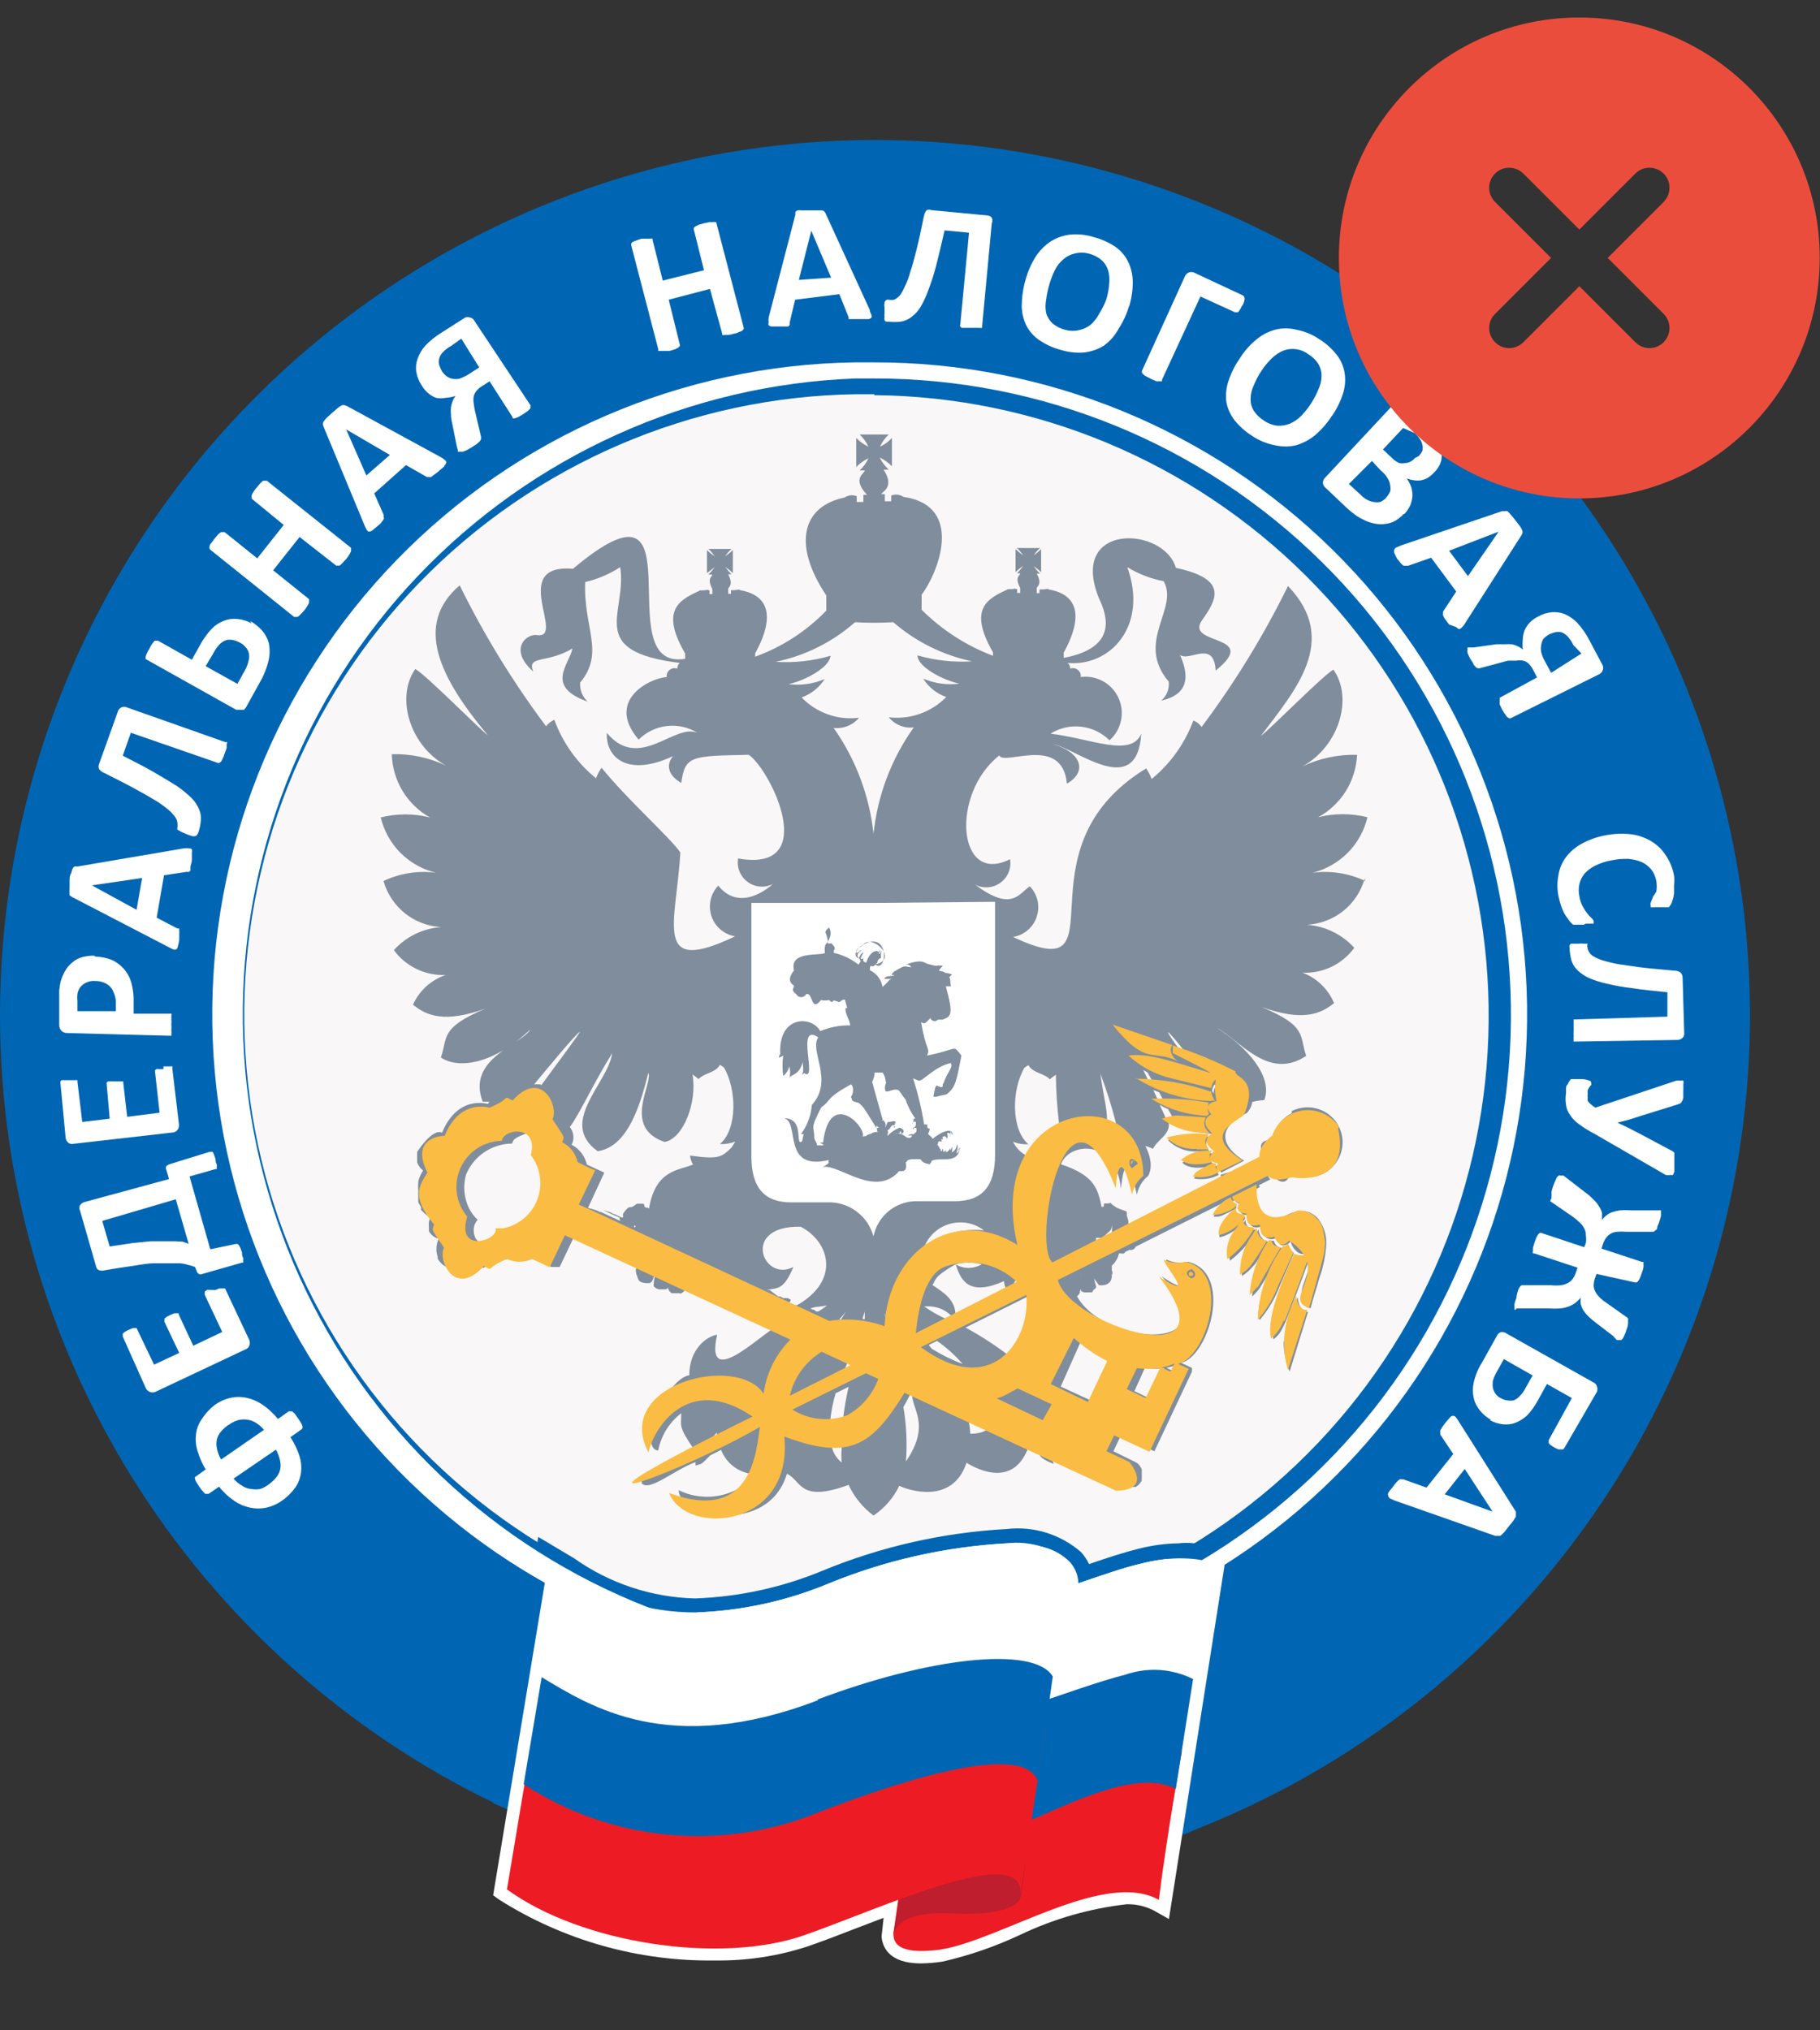 <?xml version="1.0" encoding="utf-8"?>
<svg width="26" height="29" viewBox="0 0 26 29" fill="none" xmlns="http://www.w3.org/2000/svg">
  <rect x="0" y="0" width="26" height="29" fill="#333333" stroke="none"/>
  <path d="M12.758 23.798C10.916 23.851 9.101 23.357 7.541 22.378C5.98 21.4 4.745 19.98 3.991 18.3C3.238 16.619 2.999 14.753 3.306 12.936C3.613 11.12 4.452 9.436 5.717 8.097C6.981 6.757 8.614 5.823 10.41 5.412C12.205 5.001 14.082 5.131 15.803 5.787C17.525 6.442 19.013 7.594 20.08 9.095C21.147 10.597 21.744 12.381 21.797 14.222C21.833 15.444 21.627 16.662 21.192 17.805C20.757 18.948 20.101 19.994 19.261 20.883C18.422 21.772 17.415 22.487 16.299 22.987C15.184 23.488 13.98 23.763 12.758 23.798ZM24.994 14.13C24.921 11.66 24.118 9.267 22.685 7.253C21.252 5.24 19.255 3.696 16.945 2.817C14.635 1.938 12.117 1.764 9.708 2.316C7.299 2.868 5.108 4.121 3.412 5.918C1.715 7.715 0.589 9.974 0.176 12.411C-0.237 14.847 0.081 17.352 1.091 19.607C2.101 21.863 3.756 23.768 5.849 25.083C7.941 26.398 10.376 27.064 12.847 26.995C14.489 26.95 16.107 26.581 17.607 25.909C19.107 25.238 20.46 24.277 21.588 23.082C22.717 21.887 23.599 20.481 24.183 18.945C24.767 17.409 25.043 15.773 24.994 14.13Z" fill="#0066B3"/>
  <ellipse style="stroke-width: 0px; paint-order: fill; stroke: rgb(252, 252, 252); fill: rgb(249, 247, 247);" cx="12.407" cy="14.338" rx="9.233" ry="9.233"/>
  <path d="M12.477 23.578C10.103 23.557 7.831 22.607 6.147 20.933C4.464 19.258 3.503 16.991 3.469 14.617C3.436 12.243 4.333 9.95 5.968 8.229C7.604 6.507 9.848 5.494 12.221 5.406H12.487C14.877 5.403 17.171 6.341 18.874 8.018C20.577 9.694 21.55 11.974 21.584 14.364C21.618 16.753 20.709 19.059 19.054 20.783C17.4 22.507 15.132 23.51 12.744 23.574H12.477M12.477 23.798H12.75C15.199 23.733 17.524 22.706 19.221 20.938C20.917 19.171 21.849 16.807 21.815 14.357C21.78 11.907 20.782 9.57 19.036 7.852C17.29 6.133 14.937 5.172 12.487 5.176H12.214C9.744 5.211 7.389 6.226 5.668 7.997C3.946 9.768 2.998 12.15 3.033 14.62C3.068 17.09 4.083 19.445 5.854 21.167C7.625 22.888 10.007 23.836 12.477 23.801" fill="white"/>
  <path d="M12.493 5.631H12.233C9.882 5.663 7.64 6.628 6 8.313C4.361 9.999 3.458 12.266 3.49 14.617C3.522 16.969 4.487 19.211 6.172 20.85C7.858 22.49 10.126 23.393 12.477 23.361H12.737C15.05 23.274 17.237 22.286 18.831 20.608C20.425 18.93 21.299 16.695 21.266 14.38C21.233 12.066 20.297 9.856 18.656 8.224C17.015 6.591 14.801 5.665 12.487 5.644L12.493 5.631ZM12.477 24.019C10.618 24.011 8.803 23.46 7.253 22.435C5.703 21.409 4.486 19.953 3.753 18.246C3.019 16.538 2.8 14.653 3.123 12.823C3.445 10.993 4.295 9.297 5.569 7.943C6.424 7.031 7.452 6.297 8.592 5.785C9.733 5.272 10.964 4.99 12.213 4.956H12.493C15.023 4.921 17.464 5.892 19.278 7.656C21.092 9.42 22.131 11.832 22.166 14.363C22.201 16.892 21.23 19.333 19.466 21.147C17.702 22.961 15.29 24 12.76 24.035H12.477" fill="#0066B3"/>
  <path d="M21.323 21.591L20.925 20.982L20.639 21.344L21.323 21.591ZM19.925 21.433L19.856 21.403C19.856 21.403 19.833 21.383 19.833 21.37C19.827 21.354 19.827 21.337 19.833 21.321C19.851 21.294 19.871 21.269 19.892 21.245C19.911 21.217 19.932 21.191 19.955 21.166C19.967 21.152 19.982 21.14 19.997 21.13C20.002 21.128 20.006 21.127 20.011 21.127C20.015 21.127 20.02 21.128 20.024 21.13H20.05L20.379 21.248L20.761 20.768L20.576 20.492C20.575 20.482 20.575 20.472 20.576 20.462C20.573 20.451 20.573 20.44 20.576 20.429L20.603 20.383L20.655 20.314L20.715 20.245C20.72 20.239 20.726 20.233 20.734 20.229C20.741 20.225 20.749 20.223 20.757 20.222C20.757 20.222 20.78 20.222 20.794 20.239C20.81 20.257 20.824 20.277 20.836 20.298L21.655 21.591C21.657 21.602 21.657 21.613 21.655 21.623C21.657 21.637 21.657 21.65 21.655 21.663L21.622 21.716C21.603 21.743 21.582 21.77 21.56 21.794L21.488 21.887L21.435 21.936C21.423 21.939 21.411 21.939 21.399 21.936C21.385 21.939 21.37 21.939 21.356 21.936L19.925 21.433ZM21.438 19.969C21.467 19.987 21.5 19.998 21.534 20.002C21.563 20.008 21.593 20.008 21.622 20.002C21.654 19.99 21.682 19.971 21.705 19.946C21.74 19.913 21.769 19.874 21.79 19.831L21.895 19.646L21.484 19.413L21.379 19.6C21.356 19.64 21.339 19.682 21.326 19.725C21.322 19.757 21.322 19.789 21.326 19.821C21.333 19.851 21.345 19.88 21.363 19.906C21.384 19.934 21.41 19.957 21.442 19.972M21.297 20.278C21.236 20.244 21.182 20.198 21.139 20.143C21.097 20.093 21.068 20.033 21.053 19.969C21.037 19.896 21.037 19.821 21.053 19.748C21.075 19.648 21.114 19.552 21.169 19.466L21.382 19.084C21.387 19.071 21.395 19.06 21.405 19.05C21.414 19.041 21.426 19.033 21.438 19.028C21.453 19.025 21.468 19.026 21.483 19.029C21.498 19.032 21.512 19.039 21.524 19.048L22.757 19.742C22.771 19.747 22.783 19.756 22.793 19.766C22.803 19.777 22.81 19.79 22.813 19.804C22.823 19.829 22.823 19.856 22.813 19.88L22.346 20.686L22.33 20.702H22.261L22.208 20.676L22.155 20.643C22.144 20.635 22.134 20.625 22.126 20.614C22.123 20.606 22.123 20.598 22.126 20.591C22.124 20.587 22.123 20.583 22.123 20.579C22.123 20.575 22.124 20.571 22.126 20.567L22.455 19.969L22.099 19.768L21.968 20.005C21.927 20.082 21.876 20.152 21.817 20.216C21.769 20.261 21.713 20.296 21.652 20.321C21.596 20.343 21.535 20.351 21.474 20.344C21.408 20.338 21.345 20.318 21.287 20.285M21.655 18.706C21.649 18.708 21.642 18.708 21.636 18.706C21.636 18.706 21.636 18.689 21.636 18.676C21.634 18.659 21.634 18.641 21.636 18.623C21.642 18.595 21.651 18.568 21.662 18.541C21.667 18.502 21.675 18.463 21.688 18.426C21.694 18.408 21.703 18.392 21.715 18.377C21.721 18.367 21.73 18.361 21.741 18.357H22.159C22.206 18.363 22.253 18.363 22.3 18.357C22.336 18.352 22.37 18.341 22.402 18.324C22.43 18.309 22.453 18.287 22.471 18.262C22.49 18.233 22.505 18.202 22.514 18.169L22.537 18.107L21.919 17.903C21.919 17.903 21.919 17.903 21.899 17.903C21.895 17.894 21.895 17.883 21.899 17.873C21.898 17.857 21.898 17.84 21.899 17.824L21.922 17.748L21.948 17.676L21.974 17.63L21.997 17.61H22.017L22.632 17.814L22.655 17.755C22.661 17.719 22.661 17.682 22.655 17.646C22.657 17.615 22.65 17.583 22.636 17.554C22.621 17.523 22.601 17.494 22.576 17.469C22.544 17.438 22.51 17.41 22.474 17.383L22.145 17.156L22.165 17.11C22.163 17.098 22.163 17.086 22.165 17.074C22.164 17.057 22.164 17.039 22.165 17.021C22.171 16.994 22.179 16.966 22.188 16.939C22.198 16.912 22.209 16.886 22.221 16.86C22.228 16.843 22.235 16.827 22.244 16.811L22.267 16.791C22.276 16.788 22.285 16.788 22.294 16.791C22.294 16.791 22.294 16.791 22.313 16.791H22.336L22.369 16.817L22.642 17.028C22.687 17.06 22.729 17.096 22.767 17.137C22.797 17.164 22.823 17.197 22.843 17.232C22.863 17.26 22.878 17.291 22.886 17.324C22.887 17.358 22.887 17.392 22.886 17.426C22.903 17.401 22.924 17.379 22.948 17.36C22.972 17.34 23 17.324 23.03 17.314C23.067 17.302 23.104 17.294 23.142 17.288C23.194 17.284 23.245 17.284 23.297 17.288H23.708C23.714 17.286 23.721 17.286 23.728 17.288C23.728 17.288 23.728 17.304 23.728 17.317C23.729 17.334 23.729 17.35 23.728 17.367C23.722 17.394 23.715 17.42 23.705 17.446C23.697 17.473 23.687 17.499 23.675 17.525C23.675 17.544 23.675 17.564 23.649 17.571C23.643 17.581 23.634 17.589 23.622 17.594H23.231C23.188 17.59 23.145 17.59 23.103 17.594C23.071 17.596 23.039 17.605 23.011 17.62C22.985 17.636 22.963 17.656 22.945 17.679C22.925 17.707 22.909 17.738 22.899 17.771L22.879 17.834L23.458 18.025C23.464 18.023 23.471 18.023 23.478 18.025C23.478 18.025 23.478 18.025 23.478 18.054C23.48 18.071 23.48 18.087 23.478 18.104C23.473 18.13 23.465 18.155 23.455 18.179C23.448 18.204 23.439 18.228 23.428 18.252C23.422 18.268 23.413 18.284 23.402 18.298C23.397 18.307 23.389 18.314 23.379 18.317H23.356L22.807 18.196L22.787 18.255C22.774 18.288 22.768 18.322 22.767 18.357C22.767 18.387 22.774 18.416 22.787 18.442C22.802 18.473 22.822 18.501 22.846 18.525C22.875 18.555 22.907 18.582 22.942 18.604L23.234 18.811C23.243 18.816 23.251 18.823 23.257 18.831C23.261 18.841 23.261 18.853 23.257 18.864C23.26 18.881 23.26 18.899 23.257 18.916C23.253 18.945 23.245 18.972 23.234 18.998C23.227 19.024 23.217 19.05 23.205 19.074C23.198 19.09 23.191 19.105 23.182 19.12C23.176 19.128 23.168 19.135 23.159 19.14H23.096L23.047 19.084L22.807 18.9C22.767 18.87 22.728 18.838 22.692 18.804C22.665 18.777 22.64 18.747 22.619 18.716C22.603 18.689 22.591 18.66 22.583 18.63C22.578 18.598 22.578 18.566 22.583 18.535C22.559 18.562 22.533 18.588 22.504 18.61C22.476 18.631 22.445 18.647 22.412 18.66C22.374 18.674 22.334 18.684 22.294 18.689C22.239 18.693 22.184 18.693 22.129 18.689H21.662M22.774 16.192C22.697 16.152 22.623 16.106 22.553 16.054C22.503 16.019 22.461 15.975 22.428 15.923C22.397 15.882 22.377 15.833 22.372 15.781C22.363 15.726 22.363 15.669 22.372 15.614V15.548C22.372 15.528 22.372 15.508 22.395 15.489C22.401 15.472 22.409 15.457 22.419 15.443L22.442 15.413H22.603C22.638 15.414 22.672 15.422 22.705 15.436C22.724 15.436 22.734 15.459 22.731 15.472C22.734 15.481 22.734 15.49 22.731 15.498C22.721 15.507 22.712 15.517 22.705 15.528C22.696 15.541 22.688 15.556 22.682 15.571C22.679 15.591 22.679 15.61 22.682 15.63C22.678 15.646 22.678 15.663 22.682 15.679C22.679 15.695 22.679 15.71 22.682 15.725C22.693 15.741 22.706 15.756 22.721 15.768C22.742 15.788 22.765 15.806 22.79 15.821L23.945 15.436C23.967 15.432 23.989 15.432 24.011 15.436C24.016 15.433 24.023 15.432 24.029 15.432C24.035 15.432 24.041 15.433 24.047 15.436C24.052 15.453 24.052 15.471 24.047 15.489C24.049 15.52 24.049 15.552 24.047 15.584C24.047 15.623 24.047 15.653 24.047 15.676C24.045 15.696 24.038 15.715 24.027 15.732C24.022 15.745 24.013 15.755 24.001 15.762L23.958 15.778L23.438 15.939L23.274 15.992L23.106 16.035L23.264 16.11L23.422 16.192L23.892 16.442C23.902 16.448 23.911 16.456 23.919 16.466C23.92 16.475 23.92 16.485 23.919 16.495C23.92 16.514 23.92 16.532 23.919 16.551C23.919 16.574 23.919 16.607 23.919 16.643C23.92 16.673 23.92 16.702 23.919 16.732C23.915 16.75 23.908 16.766 23.899 16.781C23.894 16.784 23.889 16.785 23.884 16.785C23.879 16.785 23.874 16.784 23.869 16.781C23.844 16.788 23.818 16.788 23.794 16.781L22.774 16.192ZM22.504 14.877H22.481C22.478 14.868 22.478 14.859 22.481 14.85C22.479 14.834 22.479 14.817 22.481 14.801C22.479 14.775 22.479 14.748 22.481 14.722V14.64C22.481 14.62 22.481 14.604 22.481 14.591C22.48 14.581 22.48 14.571 22.481 14.561H22.504L23.82 14.521V14.173C23.626 14.153 23.458 14.137 23.317 14.114C23.191 14.1 23.067 14.078 22.945 14.048C22.858 14.029 22.773 14.001 22.692 13.966C22.634 13.938 22.58 13.901 22.534 13.857C22.494 13.817 22.465 13.769 22.448 13.716C22.433 13.656 22.424 13.596 22.422 13.535C22.42 13.524 22.42 13.513 22.422 13.502C22.427 13.493 22.433 13.485 22.442 13.479H22.544C22.573 13.475 22.603 13.475 22.632 13.479H22.682C22.68 13.483 22.678 13.488 22.675 13.492C22.677 13.499 22.677 13.507 22.675 13.515C22.677 13.54 22.683 13.565 22.695 13.587C22.709 13.616 22.73 13.639 22.757 13.656C22.8 13.681 22.845 13.701 22.892 13.716C22.966 13.739 23.04 13.757 23.116 13.771L23.445 13.818C23.576 13.834 23.734 13.847 23.919 13.864C23.95 13.864 23.981 13.873 24.007 13.89C24.025 13.908 24.035 13.931 24.037 13.956L24.06 14.755C24.062 14.768 24.061 14.78 24.056 14.792C24.052 14.804 24.046 14.815 24.037 14.824C24.026 14.834 24.014 14.842 24 14.847C23.987 14.852 23.973 14.854 23.958 14.854L22.504 14.877ZM22.622 13.209H22.474C22.457 13.195 22.442 13.18 22.428 13.163C22.409 13.14 22.389 13.11 22.366 13.077C22.343 13.044 22.326 13.002 22.307 12.956C22.29 12.905 22.275 12.853 22.264 12.801C22.244 12.7 22.244 12.596 22.264 12.495C22.279 12.403 22.317 12.316 22.372 12.242C22.432 12.163 22.509 12.098 22.596 12.051C22.699 11.995 22.81 11.955 22.925 11.933C23.049 11.908 23.175 11.902 23.3 11.916C23.404 11.929 23.504 11.964 23.593 12.018C23.677 12.069 23.748 12.139 23.8 12.222C23.858 12.308 23.897 12.406 23.915 12.508C23.92 12.552 23.92 12.596 23.915 12.64C23.915 12.683 23.915 12.722 23.915 12.762C23.911 12.796 23.903 12.831 23.892 12.864C23.886 12.887 23.876 12.909 23.863 12.929L23.84 12.959C23.831 12.96 23.822 12.96 23.813 12.959C23.8 12.961 23.787 12.961 23.774 12.959H23.652C23.638 12.961 23.623 12.961 23.609 12.959C23.601 12.962 23.591 12.962 23.583 12.959C23.581 12.956 23.58 12.953 23.58 12.949C23.58 12.946 23.581 12.942 23.583 12.939C23.577 12.923 23.577 12.906 23.583 12.89L23.616 12.804C23.633 12.782 23.648 12.759 23.662 12.735C23.67 12.685 23.67 12.634 23.662 12.584C23.651 12.524 23.627 12.468 23.59 12.419C23.553 12.375 23.507 12.339 23.455 12.314C23.394 12.289 23.329 12.274 23.264 12.268C23.184 12.265 23.105 12.272 23.027 12.288C22.945 12.301 22.865 12.327 22.79 12.364C22.732 12.392 22.68 12.431 22.636 12.479C22.601 12.522 22.576 12.572 22.563 12.627C22.55 12.685 22.55 12.746 22.563 12.804C22.571 12.856 22.588 12.906 22.613 12.952C22.632 12.987 22.654 13.02 22.678 13.051C22.696 13.074 22.715 13.095 22.738 13.114C22.75 13.126 22.761 13.14 22.767 13.156C22.767 13.156 22.767 13.173 22.767 13.176C22.767 13.179 22.767 13.176 22.767 13.193H22.655M22.593 9.334L22.478 9.216C22.455 9.168 22.425 9.123 22.389 9.084C22.365 9.061 22.337 9.044 22.307 9.031C22.277 9.025 22.247 9.025 22.218 9.031C22.186 9.038 22.155 9.049 22.126 9.064C22.098 9.08 22.073 9.1 22.05 9.123C22.032 9.151 22.021 9.183 22.017 9.216C22.011 9.248 22.011 9.282 22.017 9.314C22.029 9.364 22.049 9.412 22.076 9.456L22.159 9.61L22.593 9.334ZM21.583 10.258C21.575 10.262 21.565 10.262 21.557 10.258C21.557 10.258 21.557 10.258 21.53 10.242L21.501 10.202C21.485 10.181 21.471 10.157 21.458 10.133L21.425 10.064C21.422 10.048 21.422 10.031 21.425 10.015C21.422 10.004 21.422 9.993 21.425 9.982C21.423 9.977 21.423 9.971 21.425 9.966L21.958 9.676L21.902 9.568C21.885 9.533 21.861 9.502 21.833 9.475C21.812 9.455 21.786 9.442 21.757 9.436C21.726 9.43 21.694 9.43 21.662 9.436H21.544L21.142 9.544C21.133 9.548 21.122 9.548 21.113 9.544C21.113 9.544 21.093 9.544 21.083 9.528C21.069 9.515 21.057 9.501 21.047 9.485C21.047 9.466 21.02 9.439 21.004 9.41C20.989 9.383 20.976 9.355 20.965 9.327C20.961 9.311 20.961 9.294 20.965 9.278C20.962 9.268 20.962 9.258 20.965 9.248H21.05L21.379 9.202H21.497C21.53 9.2 21.563 9.2 21.596 9.202C21.626 9.208 21.655 9.218 21.682 9.232C21.709 9.242 21.733 9.258 21.754 9.278C21.749 9.229 21.749 9.179 21.754 9.13C21.756 9.086 21.765 9.043 21.78 9.002C21.798 8.962 21.823 8.925 21.853 8.893C21.887 8.858 21.927 8.829 21.971 8.808C22.031 8.773 22.097 8.752 22.165 8.745C22.229 8.739 22.293 8.748 22.353 8.771C22.418 8.8 22.477 8.84 22.527 8.89C22.599 8.968 22.66 9.055 22.708 9.15L22.895 9.502C22.905 9.525 22.905 9.551 22.895 9.574C22.891 9.587 22.884 9.6 22.874 9.61C22.864 9.62 22.853 9.628 22.84 9.633L21.583 10.258ZM21.409 7.594L20.701 7.867L20.971 8.229L21.409 7.594ZM20.925 8.91C20.913 8.931 20.897 8.95 20.879 8.966C20.875 8.971 20.869 8.976 20.863 8.979C20.857 8.983 20.85 8.985 20.843 8.985C20.826 8.979 20.812 8.969 20.8 8.956L20.701 8.92L20.642 8.841C20.631 8.826 20.622 8.809 20.616 8.791C20.614 8.787 20.612 8.782 20.612 8.776C20.612 8.771 20.614 8.766 20.616 8.762C20.614 8.757 20.613 8.753 20.613 8.748C20.613 8.744 20.614 8.739 20.616 8.735L20.803 8.449L20.445 7.966L20.116 8.081H20.053C20.038 8.072 20.025 8.061 20.014 8.048L19.958 7.979L19.919 7.9C19.913 7.884 19.913 7.866 19.919 7.85C19.923 7.838 19.933 7.827 19.945 7.821L20.014 7.791L21.458 7.301H21.497C21.509 7.298 21.522 7.298 21.534 7.301C21.549 7.314 21.564 7.328 21.576 7.344C21.596 7.364 21.616 7.39 21.642 7.423L21.715 7.518C21.728 7.537 21.739 7.556 21.747 7.577C21.752 7.591 21.752 7.606 21.747 7.62C21.743 7.633 21.736 7.645 21.728 7.656L20.925 8.91ZM20.267 6.515C20.288 6.492 20.306 6.467 20.32 6.439C20.326 6.413 20.326 6.386 20.32 6.36C20.316 6.332 20.306 6.305 20.29 6.281C20.268 6.246 20.242 6.214 20.211 6.186L20.044 6.114L19.757 6.42L19.892 6.548C19.92 6.575 19.952 6.597 19.988 6.614C20.016 6.62 20.045 6.62 20.073 6.614C20.1 6.613 20.126 6.607 20.149 6.594C20.174 6.581 20.197 6.563 20.215 6.541M19.803 7.107C19.825 7.081 19.844 7.052 19.859 7.021C19.866 6.991 19.866 6.96 19.859 6.929C19.855 6.894 19.842 6.861 19.823 6.831C19.797 6.788 19.764 6.75 19.724 6.719L19.599 6.584L19.27 6.913L19.445 7.074C19.472 7.103 19.505 7.126 19.54 7.143C19.568 7.158 19.598 7.167 19.629 7.17C19.658 7.176 19.689 7.176 19.718 7.17C19.748 7.157 19.775 7.138 19.797 7.114M20.053 7.341C20.018 7.379 19.977 7.412 19.932 7.439C19.89 7.462 19.844 7.477 19.797 7.482C19.751 7.49 19.704 7.49 19.659 7.482C19.611 7.475 19.565 7.461 19.52 7.443C19.474 7.423 19.429 7.399 19.386 7.373C19.338 7.339 19.292 7.301 19.247 7.262L18.935 6.966C18.925 6.958 18.916 6.948 18.91 6.936C18.904 6.925 18.9 6.913 18.899 6.9C18.898 6.885 18.901 6.87 18.907 6.857C18.912 6.843 18.921 6.831 18.932 6.821L19.899 5.785C19.908 5.773 19.919 5.764 19.932 5.758C19.945 5.752 19.96 5.748 19.974 5.748C20 5.749 20.025 5.759 20.044 5.778L20.34 6.054C20.404 6.111 20.46 6.176 20.507 6.248C20.546 6.3 20.573 6.36 20.586 6.423C20.599 6.478 20.599 6.535 20.586 6.591C20.567 6.651 20.533 6.705 20.488 6.748C20.462 6.776 20.434 6.8 20.402 6.821C20.372 6.84 20.338 6.853 20.303 6.86C20.27 6.865 20.235 6.865 20.201 6.86C20.165 6.856 20.13 6.847 20.096 6.834C20.122 6.871 20.143 6.91 20.159 6.952C20.172 6.994 20.178 7.037 20.178 7.081C20.175 7.126 20.165 7.17 20.149 7.212C20.128 7.26 20.099 7.303 20.063 7.341M18.728 5.765C18.77 5.699 18.807 5.63 18.836 5.558C18.864 5.499 18.878 5.435 18.879 5.37C18.88 5.311 18.865 5.253 18.836 5.202C18.799 5.143 18.748 5.094 18.688 5.058C18.636 5.019 18.573 4.994 18.508 4.987C18.443 4.979 18.377 4.989 18.317 5.015C18.258 5.043 18.204 5.081 18.159 5.127C18.107 5.179 18.06 5.236 18.02 5.298C17.976 5.364 17.939 5.435 17.909 5.508C17.881 5.567 17.867 5.631 17.866 5.696C17.864 5.755 17.879 5.813 17.909 5.864C17.947 5.922 17.997 5.971 18.057 6.008C18.114 6.048 18.181 6.073 18.251 6.081C18.311 6.084 18.372 6.074 18.428 6.051C18.489 6.024 18.543 5.986 18.59 5.939C18.641 5.885 18.687 5.827 18.728 5.765ZM19.027 5.939C18.961 6.043 18.88 6.136 18.787 6.216C18.707 6.282 18.614 6.331 18.514 6.36C18.416 6.383 18.313 6.383 18.215 6.36C18.097 6.338 17.985 6.292 17.886 6.225C17.791 6.165 17.706 6.089 17.636 6.002C17.578 5.927 17.538 5.839 17.52 5.745C17.507 5.646 17.516 5.545 17.547 5.449C17.585 5.332 17.64 5.221 17.711 5.12C17.774 5.017 17.855 4.926 17.948 4.85C18.026 4.784 18.119 4.735 18.218 4.709C18.316 4.684 18.419 4.684 18.517 4.709C18.635 4.731 18.747 4.777 18.846 4.844C18.941 4.903 19.024 4.977 19.093 5.064C19.152 5.139 19.192 5.227 19.208 5.321C19.224 5.419 19.217 5.519 19.188 5.614C19.151 5.731 19.097 5.842 19.027 5.943M17.741 4.37C17.733 4.39 17.723 4.409 17.711 4.426C17.705 4.439 17.696 4.45 17.685 4.459C17.677 4.461 17.669 4.461 17.662 4.459C17.654 4.462 17.646 4.462 17.639 4.459L17.149 4.235L16.599 5.426C16.602 5.433 16.602 5.439 16.599 5.446H16.52L16.445 5.413L16.376 5.377C16.36 5.37 16.345 5.36 16.333 5.347C16.324 5.34 16.318 5.331 16.313 5.321C16.313 5.321 16.313 5.321 16.313 5.298L16.925 3.952C16.935 3.926 16.955 3.905 16.981 3.893C17.005 3.883 17.032 3.883 17.057 3.893L17.761 4.222C17.761 4.222 17.78 4.242 17.78 4.265C17.777 4.301 17.766 4.336 17.747 4.367M15.803 4.281C15.826 4.206 15.841 4.129 15.846 4.051C15.853 3.987 15.847 3.922 15.83 3.86C15.812 3.805 15.781 3.755 15.738 3.716C15.685 3.671 15.623 3.64 15.557 3.623C15.488 3.604 15.415 3.604 15.346 3.623C15.287 3.637 15.233 3.665 15.188 3.706C15.139 3.748 15.099 3.799 15.07 3.857C15.038 3.923 15.011 3.991 14.991 4.061C14.97 4.133 14.954 4.207 14.945 4.281C14.933 4.344 14.933 4.409 14.945 4.472C14.962 4.529 14.993 4.58 15.037 4.62C15.091 4.664 15.154 4.696 15.221 4.712C15.289 4.73 15.36 4.73 15.428 4.712C15.488 4.698 15.543 4.67 15.59 4.63C15.638 4.584 15.678 4.531 15.708 4.472C15.745 4.412 15.777 4.348 15.803 4.281ZM16.132 4.36C16.1 4.477 16.05 4.588 15.984 4.689C15.932 4.788 15.858 4.874 15.767 4.939C15.681 4.991 15.585 5.024 15.484 5.035C15.373 5.043 15.262 5.031 15.155 4.998C15.046 4.97 14.943 4.923 14.85 4.86C14.77 4.807 14.706 4.734 14.662 4.65C14.619 4.561 14.596 4.463 14.596 4.364C14.598 4.238 14.616 4.113 14.652 3.992C14.684 3.876 14.733 3.765 14.797 3.663C14.854 3.576 14.928 3.503 15.014 3.446C15.1 3.393 15.197 3.36 15.297 3.35C15.408 3.341 15.52 3.353 15.626 3.387C15.733 3.415 15.835 3.46 15.928 3.521C16.007 3.575 16.07 3.647 16.113 3.732C16.157 3.82 16.18 3.917 16.182 4.015C16.184 4.14 16.166 4.264 16.129 4.383M14.03 4.663C14.032 4.669 14.032 4.676 14.03 4.683C14.021 4.685 14.011 4.685 14.001 4.683H13.741C13.731 4.679 13.723 4.672 13.718 4.663C13.716 4.66 13.714 4.656 13.714 4.651C13.714 4.647 13.716 4.643 13.718 4.64L13.843 3.324L13.494 3.291C13.451 3.482 13.412 3.643 13.376 3.785C13.34 3.926 13.3 4.045 13.261 4.146C13.232 4.23 13.194 4.311 13.149 4.387C13.116 4.442 13.072 4.49 13.021 4.528C12.976 4.562 12.924 4.585 12.869 4.594C12.809 4.601 12.748 4.601 12.688 4.594H12.655L12.636 4.574C12.633 4.56 12.633 4.546 12.636 4.531C12.634 4.511 12.634 4.49 12.636 4.469C12.636 4.433 12.636 4.403 12.636 4.383C12.631 4.367 12.631 4.35 12.636 4.334C12.635 4.322 12.638 4.311 12.645 4.302C12.651 4.292 12.661 4.285 12.672 4.281H12.698C12.723 4.286 12.749 4.286 12.774 4.281C12.802 4.267 12.828 4.249 12.85 4.225C12.879 4.187 12.903 4.145 12.922 4.1C12.957 4.031 12.985 3.959 13.004 3.883C13.034 3.798 13.063 3.686 13.096 3.554C13.129 3.423 13.162 3.268 13.198 3.091C13.204 3.058 13.217 3.028 13.238 3.002C13.26 2.993 13.284 2.993 13.307 3.002L14.103 3.077C14.116 3.078 14.128 3.081 14.139 3.086C14.151 3.092 14.161 3.1 14.168 3.11C14.174 3.123 14.177 3.136 14.177 3.15C14.177 3.163 14.174 3.177 14.168 3.189L14.03 4.663ZM11.59 3.295L11.412 3.998L11.873 3.966L11.59 3.295ZM12.425 4.426C12.425 4.456 12.445 4.482 12.448 4.498C12.452 4.504 12.453 4.511 12.453 4.518C12.453 4.525 12.452 4.532 12.448 4.538C12.436 4.55 12.419 4.557 12.402 4.558H12.123C12.122 4.549 12.122 4.54 12.123 4.531L11.991 4.202L11.359 4.281L11.28 4.61C11.282 4.621 11.282 4.632 11.28 4.643C11.275 4.652 11.267 4.659 11.257 4.663H11.027C11.01 4.664 10.994 4.658 10.981 4.646C10.978 4.64 10.977 4.634 10.977 4.627C10.977 4.62 10.978 4.613 10.981 4.607C10.977 4.583 10.977 4.559 10.981 4.535L11.363 3.064C11.36 3.052 11.36 3.04 11.363 3.028C11.37 3.018 11.38 3.01 11.392 3.005C11.412 3.002 11.432 3.002 11.451 3.005H11.744C11.758 3.008 11.771 3.014 11.78 3.025C11.789 3.036 11.796 3.048 11.8 3.061L12.425 4.426ZM10.623 4.676C10.626 4.685 10.626 4.694 10.623 4.702L10.603 4.725L10.553 4.745C10.53 4.757 10.504 4.764 10.478 4.768C10.452 4.776 10.426 4.782 10.399 4.785H10.35C10.339 4.788 10.327 4.788 10.317 4.785C10.315 4.778 10.315 4.771 10.317 4.765L10.142 4.127L9.553 4.281L9.711 4.92C9.713 4.923 9.714 4.927 9.714 4.931C9.714 4.935 9.713 4.939 9.711 4.943L9.688 4.966L9.642 4.989L9.567 5.012H9.488C9.47 5.014 9.452 5.014 9.435 5.012C9.425 5.014 9.415 5.014 9.405 5.012C9.404 5.009 9.403 5.005 9.403 5.002C9.403 4.998 9.404 4.995 9.405 4.992L9.017 3.502C9.016 3.494 9.016 3.486 9.017 3.479L9.037 3.456L9.086 3.436L9.162 3.41H9.294C9.303 3.406 9.314 3.406 9.323 3.41V3.429L9.468 4.008L10.057 3.86L9.912 3.281C9.91 3.278 9.91 3.274 9.91 3.27C9.91 3.266 9.91 3.262 9.912 3.258C9.917 3.249 9.923 3.241 9.932 3.235L9.978 3.212L10.057 3.189L10.136 3.173H10.185C10.194 3.169 10.205 3.169 10.215 3.173H10.231L10.623 4.676ZM6.59 4.837L6.448 4.939C6.4 4.965 6.357 4.998 6.32 5.038C6.298 5.062 6.282 5.092 6.274 5.123C6.266 5.152 6.266 5.183 6.274 5.212C6.284 5.243 6.297 5.273 6.313 5.301C6.331 5.329 6.353 5.353 6.379 5.373C6.404 5.391 6.432 5.404 6.461 5.41C6.494 5.416 6.527 5.416 6.56 5.41C6.609 5.393 6.655 5.371 6.698 5.344L6.846 5.248L6.59 4.837ZM7.576 5.785C7.578 5.788 7.579 5.792 7.579 5.796C7.579 5.8 7.578 5.804 7.576 5.808C7.579 5.816 7.579 5.825 7.576 5.834L7.54 5.87L7.474 5.916L7.405 5.956L7.356 5.975H7.323C7.321 5.97 7.321 5.964 7.323 5.959L6.994 5.446L6.892 5.512C6.858 5.531 6.828 5.557 6.803 5.587C6.786 5.61 6.774 5.635 6.767 5.663C6.762 5.695 6.762 5.727 6.767 5.758C6.771 5.798 6.778 5.838 6.787 5.877L6.872 6.239V6.271C6.868 6.283 6.861 6.295 6.853 6.304L6.813 6.341L6.741 6.387C6.716 6.404 6.689 6.419 6.662 6.433L6.613 6.452H6.54V6.423C6.533 6.405 6.528 6.386 6.524 6.367L6.458 6.038C6.448 5.999 6.443 5.959 6.442 5.92C6.438 5.886 6.438 5.851 6.442 5.818C6.447 5.789 6.455 5.76 6.465 5.732C6.475 5.705 6.49 5.68 6.507 5.656C6.46 5.671 6.412 5.68 6.363 5.683C6.319 5.691 6.275 5.691 6.231 5.683C6.19 5.668 6.152 5.646 6.119 5.617C6.081 5.586 6.049 5.548 6.024 5.505C5.986 5.448 5.96 5.385 5.948 5.318C5.937 5.254 5.943 5.188 5.965 5.127C5.988 5.059 6.024 4.997 6.07 4.943C6.143 4.866 6.226 4.8 6.317 4.745L6.646 4.535C6.668 4.527 6.692 4.527 6.715 4.535C6.729 4.538 6.742 4.544 6.754 4.553C6.765 4.562 6.774 4.574 6.78 4.587L7.576 5.785ZM4.945 6.133L5.234 6.791L5.57 6.498L4.945 6.133ZM6.294 6.528C6.316 6.539 6.337 6.554 6.356 6.571C6.362 6.575 6.367 6.58 6.37 6.587C6.374 6.593 6.376 6.6 6.376 6.607C6.371 6.623 6.362 6.638 6.349 6.65C6.349 6.67 6.31 6.689 6.28 6.719C6.256 6.742 6.229 6.762 6.201 6.781L6.159 6.814C6.148 6.817 6.137 6.817 6.126 6.814H6.099L5.8 6.643L5.346 7.048L5.481 7.354C5.482 7.365 5.482 7.376 5.481 7.387C5.483 7.391 5.485 7.396 5.485 7.401C5.485 7.407 5.483 7.412 5.481 7.416C5.473 7.432 5.461 7.447 5.448 7.459C5.448 7.475 5.412 7.495 5.386 7.521L5.317 7.577C5.303 7.588 5.287 7.593 5.271 7.594C5.258 7.59 5.247 7.582 5.241 7.571C5.227 7.55 5.216 7.528 5.208 7.505L4.622 6.094C4.616 6.083 4.613 6.07 4.613 6.058C4.613 6.045 4.616 6.032 4.622 6.021L4.662 5.972L4.738 5.903L4.826 5.827C4.844 5.811 4.864 5.798 4.886 5.788C4.899 5.785 4.912 5.785 4.925 5.788L4.965 5.804L6.294 6.528ZM5.014 7.824C5.015 7.827 5.016 7.831 5.016 7.834C5.016 7.837 5.015 7.841 5.014 7.844C5.017 7.855 5.017 7.866 5.014 7.877L4.991 7.92C4.977 7.943 4.962 7.965 4.945 7.985L4.889 8.045C4.879 8.057 4.866 8.068 4.853 8.077C4.843 8.081 4.833 8.081 4.823 8.077C4.82 8.079 4.816 8.08 4.812 8.08C4.808 8.08 4.804 8.079 4.8 8.077L4.28 7.67L3.902 8.146L4.415 8.558C4.417 8.561 4.417 8.564 4.417 8.568C4.417 8.571 4.417 8.574 4.415 8.577C4.415 8.577 4.415 8.594 4.415 8.607C4.41 8.623 4.402 8.639 4.392 8.653C4.379 8.676 4.363 8.698 4.346 8.719C4.329 8.74 4.31 8.76 4.29 8.778C4.28 8.792 4.266 8.803 4.251 8.811C4.242 8.814 4.233 8.814 4.224 8.811C4.221 8.812 4.217 8.813 4.213 8.813C4.209 8.813 4.205 8.812 4.201 8.811L3.011 7.857C3.004 7.852 2.998 7.845 2.994 7.837C2.991 7.826 2.991 7.815 2.994 7.804C2.994 7.804 2.994 7.778 3.017 7.758L3.063 7.696L3.116 7.633C3.129 7.621 3.143 7.61 3.159 7.6H3.208L3.675 7.975L4.053 7.498L3.596 7.123C3.596 7.123 3.596 7.123 3.596 7.104C3.593 7.093 3.593 7.082 3.596 7.071C3.603 7.056 3.61 7.042 3.619 7.028C3.633 7.004 3.65 6.982 3.669 6.962L3.721 6.9L3.757 6.867H3.813L5.014 7.824ZM3.435 9.183C3.402 9.164 3.367 9.151 3.33 9.143C3.298 9.135 3.266 9.135 3.234 9.143C3.199 9.154 3.168 9.173 3.142 9.199C3.102 9.24 3.069 9.286 3.044 9.337L2.938 9.515L3.392 9.768L3.488 9.594C3.519 9.543 3.541 9.488 3.553 9.429C3.562 9.394 3.562 9.356 3.553 9.321C3.544 9.29 3.527 9.261 3.504 9.239C3.485 9.216 3.462 9.196 3.435 9.183ZM3.576 8.87C3.638 8.907 3.695 8.952 3.744 9.005C3.789 9.057 3.822 9.119 3.84 9.186C3.856 9.263 3.856 9.343 3.84 9.42C3.814 9.535 3.771 9.646 3.711 9.748L3.514 10.104L3.488 10.137C3.478 10.14 3.468 10.14 3.458 10.137C3.445 10.14 3.432 10.14 3.419 10.137C3.403 10.139 3.388 10.139 3.372 10.137L2.08 9.413V9.383C2.084 9.365 2.091 9.347 2.099 9.331C2.11 9.307 2.122 9.284 2.136 9.262C2.147 9.238 2.16 9.215 2.175 9.193L2.208 9.153C2.217 9.15 2.226 9.15 2.234 9.153C2.243 9.15 2.252 9.15 2.261 9.153L2.741 9.423L2.853 9.222C2.899 9.135 2.957 9.054 3.024 8.982C3.073 8.931 3.132 8.892 3.198 8.867C3.259 8.843 3.324 8.834 3.389 8.841C3.461 8.847 3.53 8.868 3.593 8.903M3.218 10.6C3.218 10.6 3.218 10.6 3.238 10.6C3.257 10.6 3.238 10.617 3.238 10.63C3.239 10.648 3.239 10.665 3.238 10.683C3.23 10.708 3.221 10.734 3.211 10.758C3.203 10.784 3.193 10.809 3.182 10.834C3.175 10.849 3.168 10.863 3.159 10.877C3.152 10.885 3.143 10.892 3.132 10.896C3.129 10.898 3.125 10.899 3.121 10.899C3.117 10.899 3.113 10.898 3.109 10.896L1.869 10.466L1.754 10.794C1.928 10.883 2.083 10.962 2.201 11.031C2.32 11.1 2.435 11.169 2.53 11.229C2.604 11.28 2.673 11.338 2.738 11.4C2.783 11.445 2.818 11.499 2.843 11.558C2.866 11.609 2.875 11.666 2.869 11.722C2.864 11.783 2.851 11.843 2.83 11.9C2.825 11.909 2.819 11.918 2.813 11.926C2.811 11.931 2.807 11.935 2.802 11.938C2.798 11.941 2.792 11.942 2.787 11.943C2.774 11.946 2.76 11.946 2.747 11.943L2.685 11.923L2.609 11.89C2.592 11.885 2.576 11.876 2.563 11.864C2.557 11.863 2.552 11.861 2.547 11.859C2.542 11.856 2.537 11.852 2.534 11.847C2.532 11.839 2.532 11.832 2.534 11.824C2.538 11.799 2.538 11.773 2.534 11.748C2.53 11.717 2.517 11.688 2.497 11.663C2.468 11.624 2.434 11.588 2.396 11.558C2.336 11.509 2.274 11.465 2.208 11.426C2.129 11.378 2.03 11.322 1.912 11.258C1.794 11.193 1.652 11.123 1.491 11.041C1.461 11.03 1.434 11.011 1.415 10.985C1.41 10.974 1.408 10.961 1.408 10.949C1.408 10.937 1.41 10.924 1.415 10.913L1.685 10.16C1.689 10.147 1.695 10.136 1.704 10.127C1.712 10.117 1.723 10.109 1.734 10.104C1.747 10.098 1.76 10.095 1.774 10.095C1.787 10.095 1.801 10.098 1.813 10.104L3.218 10.6ZM1.313 12.646L1.951 12.995L2.03 12.541L1.313 12.646ZM2.629 12.117C2.654 12.114 2.68 12.114 2.705 12.117C2.705 12.117 2.734 12.117 2.741 12.133C2.747 12.15 2.741 12.16 2.741 12.183C2.741 12.206 2.741 12.239 2.741 12.278C2.741 12.318 2.724 12.354 2.721 12.377C2.718 12.4 2.721 12.419 2.721 12.433L2.701 12.452C2.692 12.456 2.681 12.456 2.672 12.452L2.343 12.502L2.238 13.107L2.534 13.262H2.56C2.562 13.271 2.562 13.281 2.56 13.291C2.563 13.309 2.563 13.326 2.56 13.344C2.562 13.372 2.562 13.401 2.56 13.429C2.556 13.459 2.549 13.489 2.54 13.518C2.54 13.527 2.537 13.535 2.533 13.542C2.529 13.549 2.524 13.556 2.517 13.561C2.503 13.566 2.488 13.566 2.474 13.561L2.409 13.528L1.027 12.811L0.994 12.788C0.991 12.776 0.991 12.764 0.994 12.752C0.991 12.732 0.991 12.712 0.994 12.693C0.994 12.666 0.994 12.633 0.994 12.591C0.994 12.548 0.994 12.502 1.017 12.472C1.022 12.45 1.029 12.428 1.037 12.406C1.044 12.395 1.053 12.385 1.063 12.377C1.077 12.373 1.092 12.373 1.106 12.377L2.629 12.117ZM1.366 14.012C1.317 14.007 1.268 14.016 1.224 14.038C1.192 14.054 1.164 14.078 1.142 14.107C1.123 14.135 1.11 14.168 1.106 14.202C1.102 14.235 1.102 14.268 1.106 14.301V14.443H1.655V14.294C1.651 14.252 1.64 14.211 1.622 14.173C1.611 14.14 1.592 14.111 1.567 14.087C1.54 14.062 1.509 14.043 1.474 14.031C1.438 14.018 1.399 14.011 1.359 14.012M1.359 13.663C1.442 13.665 1.523 13.681 1.599 13.712C1.667 13.743 1.726 13.788 1.774 13.844C1.824 13.903 1.86 13.973 1.879 14.048C1.903 14.139 1.913 14.233 1.909 14.327V14.479H2.428C2.435 14.476 2.442 14.476 2.448 14.479C2.451 14.488 2.451 14.499 2.448 14.508C2.449 14.525 2.449 14.541 2.448 14.558C2.45 14.584 2.45 14.61 2.448 14.637C2.45 14.664 2.45 14.691 2.448 14.719C2.45 14.735 2.45 14.752 2.448 14.768C2.45 14.777 2.45 14.786 2.448 14.794H2.425L0.961 14.755C0.946 14.756 0.93 14.753 0.915 14.748C0.9 14.742 0.887 14.733 0.876 14.722C0.856 14.699 0.846 14.67 0.846 14.64V14.146C0.851 14.104 0.857 14.063 0.866 14.021C0.88 13.971 0.9 13.922 0.925 13.877C0.951 13.829 0.985 13.787 1.027 13.752C1.068 13.715 1.116 13.688 1.169 13.673C1.227 13.656 1.288 13.649 1.349 13.65M2.336 15.232H2.438C2.446 15.23 2.454 15.23 2.461 15.232C2.463 15.236 2.464 15.24 2.464 15.243C2.464 15.248 2.463 15.251 2.461 15.255L2.557 16.064C2.559 16.09 2.552 16.116 2.537 16.137C2.529 16.148 2.518 16.158 2.505 16.165C2.493 16.172 2.479 16.176 2.465 16.176L1.053 16.337C1.039 16.341 1.024 16.342 1.01 16.338C0.995 16.335 0.982 16.328 0.971 16.317C0.953 16.301 0.942 16.279 0.938 16.255L0.863 15.466C0.861 15.459 0.861 15.452 0.863 15.446C0.868 15.439 0.874 15.433 0.882 15.429C0.895 15.427 0.909 15.427 0.922 15.429H1.083C1.09 15.427 1.099 15.427 1.106 15.429C1.108 15.436 1.108 15.443 1.106 15.449L1.175 16.025L1.567 15.979L1.524 15.485C1.521 15.478 1.521 15.47 1.524 15.462L1.544 15.446C1.555 15.443 1.568 15.443 1.58 15.446H1.761V15.466L1.817 15.952L2.28 15.893L2.215 15.311C2.213 15.303 2.213 15.296 2.215 15.288C2.22 15.281 2.226 15.275 2.234 15.271C2.247 15.269 2.261 15.269 2.274 15.271H2.333M1.461 17.439L1.567 17.804L1.896 17.755L2.152 17.729H2.491L2.609 17.735L2.695 17.765L2.511 17.13L1.461 17.439ZM2.994 16.452H3.014C3.021 16.45 3.029 16.45 3.037 16.452C3.046 16.465 3.052 16.478 3.057 16.492L3.08 16.558C3.08 16.587 3.08 16.607 3.096 16.627C3.098 16.642 3.098 16.657 3.096 16.673C3.098 16.681 3.098 16.69 3.096 16.699H3.076L2.708 16.804L3.004 17.844L3.369 17.768H3.392C3.401 17.773 3.409 17.78 3.415 17.788L3.435 17.827L3.458 17.893C3.458 17.923 3.458 17.946 3.474 17.966C3.476 17.98 3.476 17.994 3.474 18.008C3.477 18.017 3.477 18.026 3.474 18.035H3.455L2.892 18.196C2.884 18.201 2.875 18.203 2.866 18.203C2.857 18.203 2.847 18.201 2.84 18.196C2.832 18.192 2.826 18.186 2.821 18.179C2.816 18.172 2.812 18.165 2.81 18.156L2.787 18.097C2.754 18.084 2.72 18.074 2.685 18.067C2.647 18.054 2.607 18.046 2.567 18.044H2.195C2.113 18.044 2.014 18.064 1.899 18.081C1.784 18.097 1.652 18.117 1.501 18.143C1.473 18.151 1.443 18.151 1.415 18.143C1.404 18.139 1.394 18.131 1.386 18.121C1.379 18.111 1.374 18.1 1.372 18.087L1.142 17.288C1.136 17.277 1.133 17.264 1.133 17.252C1.133 17.239 1.136 17.227 1.142 17.216C1.158 17.193 1.181 17.176 1.208 17.169L2.415 16.841L2.376 16.709C2.371 16.701 2.369 16.692 2.369 16.683C2.369 16.674 2.371 16.664 2.376 16.656C2.376 16.656 2.399 16.637 2.419 16.63L2.994 16.452ZM3.076 18.426L3.132 18.403H3.215L3.563 19.143C3.571 19.167 3.571 19.192 3.563 19.216C3.559 19.23 3.551 19.242 3.541 19.253C3.531 19.263 3.518 19.27 3.504 19.275L2.221 19.88C2.208 19.886 2.193 19.889 2.178 19.889C2.164 19.889 2.149 19.886 2.136 19.88C2.113 19.869 2.094 19.85 2.083 19.827L1.754 19.091C1.753 19.084 1.753 19.077 1.754 19.071C1.753 19.063 1.753 19.055 1.754 19.048L1.787 19.021L1.843 18.992L1.899 18.969H1.951L2.201 19.492L2.56 19.324L2.349 18.88C2.348 18.872 2.348 18.865 2.349 18.857V18.834L2.382 18.808L2.435 18.781L2.491 18.758H2.553C2.555 18.764 2.555 18.769 2.553 18.775L2.761 19.222L3.175 19.025L2.925 18.495C2.924 18.491 2.923 18.488 2.923 18.484C2.923 18.48 2.924 18.476 2.925 18.472C2.925 18.472 2.925 18.472 2.925 18.449L2.958 18.423L3.076 18.426ZM3.336 21.12C3.373 21.162 3.416 21.198 3.465 21.225C3.503 21.25 3.547 21.265 3.593 21.268C3.633 21.276 3.674 21.276 3.715 21.268C3.756 21.255 3.795 21.235 3.83 21.209C3.871 21.18 3.909 21.146 3.942 21.107C3.97 21.075 3.99 21.037 4.001 20.995C4.011 20.952 4.011 20.907 4.001 20.864C3.99 20.808 3.97 20.755 3.942 20.706L3.336 21.12ZM3.267 20.35C3.227 20.377 3.19 20.409 3.159 20.446C3.13 20.478 3.11 20.516 3.099 20.558C3.089 20.601 3.089 20.646 3.099 20.689C3.11 20.745 3.13 20.798 3.159 20.847L3.771 20.423C3.735 20.379 3.691 20.342 3.642 20.314C3.604 20.293 3.562 20.28 3.518 20.276C3.475 20.271 3.431 20.275 3.389 20.288C3.347 20.303 3.307 20.324 3.271 20.35M3.063 20.071C3.132 20.02 3.21 19.985 3.294 19.966C3.369 19.949 3.448 19.949 3.524 19.966C3.605 19.983 3.682 20.017 3.751 20.064C3.834 20.121 3.908 20.19 3.971 20.268L4.122 20.16C4.131 20.156 4.14 20.156 4.149 20.16C4.157 20.157 4.167 20.157 4.175 20.16L4.211 20.192L4.257 20.258C4.274 20.285 4.29 20.304 4.3 20.324C4.308 20.338 4.315 20.352 4.32 20.367C4.323 20.378 4.323 20.389 4.32 20.4C4.317 20.408 4.311 20.415 4.303 20.419L4.149 20.528C4.203 20.611 4.247 20.7 4.277 20.794C4.302 20.872 4.31 20.954 4.3 21.035C4.29 21.111 4.262 21.185 4.218 21.248C4.165 21.321 4.101 21.385 4.027 21.436C3.96 21.483 3.884 21.517 3.803 21.535C3.729 21.551 3.651 21.551 3.576 21.535C3.495 21.518 3.418 21.486 3.349 21.439C3.266 21.383 3.192 21.314 3.129 21.235L2.981 21.337H2.958C2.949 21.339 2.94 21.339 2.932 21.337C2.919 21.327 2.908 21.314 2.899 21.301C2.88 21.282 2.863 21.261 2.849 21.239L2.807 21.173C2.798 21.159 2.791 21.143 2.787 21.127C2.785 21.122 2.783 21.117 2.783 21.112C2.783 21.107 2.785 21.102 2.787 21.097L2.938 20.989C2.889 20.907 2.851 20.82 2.823 20.729C2.798 20.651 2.79 20.569 2.8 20.489C2.808 20.412 2.835 20.338 2.879 20.275C2.928 20.197 2.991 20.128 3.063 20.071Z" fill="white"/>
  <path d="M17.633 22.354L17.584 22.294C17.486 22.2 17.368 22.128 17.239 22.085C17.11 22.041 16.973 22.028 16.837 22.044C16.642 22.047 16.448 22.074 16.258 22.123C16.071 22.169 15.837 22.245 15.558 22.34C15.528 22.278 15.489 22.22 15.443 22.169C15.298 22.043 15.129 21.949 14.946 21.892C14.763 21.835 14.57 21.818 14.38 21.84C13.476 21.889 12.586 22.09 11.748 22.436C11.171 22.675 10.555 22.809 9.929 22.831C9.31 22.816 8.708 22.617 8.202 22.258L7.975 22.123L7.689 21.952L7.637 22.281L7.045 25.755L7.258 25.847L7.36 25.245L7.844 22.317L8.071 22.452C8.456 22.707 8.885 22.886 9.337 22.979C9.535 23.014 9.735 23.032 9.936 23.031C10.587 23.009 11.229 22.87 11.831 22.62C12.643 22.286 13.506 22.092 14.383 22.044C14.528 22.042 14.672 22.054 14.814 22.081C14.991 22.102 15.155 22.182 15.281 22.308C15.358 22.392 15.402 22.5 15.406 22.614C15.752 22.498 16.064 22.387 16.314 22.331C16.485 22.287 16.661 22.262 16.837 22.258H16.992L17.091 22.275C17.164 22.288 17.235 22.314 17.301 22.35C17.37 22.387 17.508 22.258 17.508 22.258L16.906 26.206L17.107 26.12C17.123 26.025 17.137 25.926 17.153 25.821C17.219 25.416 17.271 25.123 17.271 25.12V24.952C17.318 24.673 17.36 24.396 17.403 24.137C17.525 23.36 17.63 22.729 17.643 22.637V22.459L17.633 22.354Z" fill="#0066B3"/>
  <path d="M12.477 23.578C10.103 23.557 7.831 22.607 6.147 20.933C4.464 19.258 3.503 16.991 3.469 14.617C3.436 12.243 4.333 9.95 5.968 8.229C7.604 6.507 9.848 5.494 12.221 5.406H12.487C14.877 5.403 17.171 6.341 18.874 8.018C20.577 9.694 21.55 11.974 21.584 14.364C21.618 16.753 20.709 19.059 19.054 20.783C17.4 22.507 15.132 23.51 12.744 23.574H12.477M12.477 23.798H12.75C15.199 23.733 17.524 22.706 19.221 20.938C20.917 19.171 21.849 16.807 21.815 14.357C21.78 11.907 20.782 9.57 19.036 7.852C17.29 6.133 14.937 5.172 12.487 5.176H12.214C9.744 5.211 7.389 6.226 5.668 7.997C3.946 9.768 2.998 12.15 3.033 14.62C3.068 17.09 4.083 19.445 5.854 21.167C7.625 22.888 10.007 23.836 12.477 23.801" fill="white"/>
  <path d="M14.383 22.044C14.542 22.025 14.703 22.038 14.856 22.083C15.009 22.127 15.152 22.203 15.275 22.304C15.353 22.39 15.397 22.501 15.4 22.617C15.748 22.498 16.058 22.387 16.314 22.331C16.485 22.287 16.661 22.262 16.837 22.258C17.239 22.258 17.334 22.34 17.364 22.37L17.508 22.265L16.699 27.41L16.482 27.288C16.363 27.227 16.231 27.196 16.097 27.199C15.568 27.259 15.052 27.407 14.571 27.637C14.217 27.803 13.847 27.931 13.466 28.018C13.363 28.034 13.26 28.043 13.156 28.044C12.679 28.044 12.604 27.788 12.594 27.66L12.623 27.393L12.242 27.538C11.989 27.637 11.748 27.729 11.538 27.801C11.113 27.94 10.669 28.008 10.222 28.002C9.129 28.019 8.054 27.717 7.13 27.133L7.045 27.071L7.831 22.317L8.058 22.452C8.613 22.831 9.27 23.033 9.943 23.031C10.594 23.009 11.236 22.869 11.837 22.62C12.648 22.287 13.508 22.093 14.383 22.044Z" fill="white"/>
  <path d="M13.032 25.692L12.772 27.561C12.703 27.89 13.101 27.89 13.43 27.847C14.282 27.718 15.772 26.699 16.555 27.136C16.67 26.205 16.884 25.015 16.884 25.015C16.884 25.015 16.69 24.745 15.956 24.922C15.223 25.1 13.585 25.804 13.035 25.692" fill="#ED1C24"/>
  <path d="M16.797 25.552C16.88 25.032 16.965 24.476 17.044 23.983C16.895 23.908 16.733 23.864 16.567 23.853C16.401 23.843 16.234 23.865 16.077 23.92C15.363 24.094 13.801 24.759 13.212 24.696L12.995 26.088C13.061 26.315 13.324 26.371 13.672 26.341C14.524 26.272 16.011 25.144 16.797 25.552Z" fill="#0066B3"/>
  <path d="M12.752 27.683C12.804 27.327 13.294 27.314 13.617 27.331C13.939 27.347 14.538 27.331 14.587 27.077C14.646 26.729 14.673 26.301 14.673 26.301L12.969 26.321L12.752 27.683Z" fill="#BE1E2D"/>
  <path d="M7.241 26.995L7.635 24.634C8.323 25.042 9.402 25.62 11.606 24.775C13.372 24.098 15.014 23.976 14.935 24.676L14.573 27.094C14.704 26.265 12.599 27.255 11.484 27.643C10.283 28.061 8.3 27.759 7.241 26.986" fill="#ED1C24"/>
  <path d="M11.685 24.285C9.554 25.1 8.435 24.373 7.738 23.956L7.481 25.485C8.098 25.888 8.804 26.135 9.537 26.205C10.271 26.275 11.01 26.166 11.692 25.887C12.679 25.505 14.61 24.841 14.823 25.436C14.899 24.936 14.975 24.406 15.04 23.946C14.768 23.495 13.244 23.683 11.679 24.275" fill="#0066B3"/>
  <path d="M16.653 15.979C16.653 15.959 16.613 15.883 16.567 15.781C16.605 15.804 16.645 15.824 16.686 15.841L16.758 15.969C16.724 15.973 16.689 15.981 16.656 15.992M15.814 15.992C15.814 15.818 15.771 15.706 15.719 15.334C15.809 15.57 15.884 15.81 15.946 16.055C15.903 16.036 15.859 16.02 15.814 16.009M15.439 18.13C15.439 18.13 15.439 18.13 15.439 18.157V18.13ZM15.439 18.39C15.44 18.377 15.44 18.364 15.439 18.351C15.437 18.361 15.437 18.373 15.439 18.384M16.617 19.558L16.426 19.976L16.206 19.87L16.354 19.541C16.446 19.553 16.54 19.553 16.633 19.541M16.837 19.482L16.785 19.594L16.663 19.538C16.723 19.526 16.781 19.508 16.837 19.482ZM10.176 20.568C10.187 20.527 10.21 20.49 10.242 20.462C10.238 20.486 10.238 20.511 10.242 20.535L10.176 20.568ZM9.531 18.364C9.533 18.353 9.533 18.342 9.531 18.331C9.533 18.344 9.533 18.357 9.531 18.37M8.633 16.749L8.383 16.634C8.37 16.573 8.344 16.517 8.306 16.468C8.269 16.419 8.221 16.379 8.166 16.351C8.187 16.31 8.195 16.265 8.191 16.22C8.186 16.175 8.168 16.133 8.14 16.097C8.271 15.93 8.495 15.439 8.745 15.045C8.689 15.469 7.965 16.032 8.538 16.443C8.913 16.387 9.113 15.939 9.261 15.324C9.334 15.469 8.883 16.104 9.495 16.311C9.765 16.262 9.962 15.739 9.893 15.347C9.923 15.367 9.952 15.389 9.979 15.413C10.061 15.324 10.225 15.324 10.284 15.209L10.34 15.245C10.525 15.551 10.538 16.13 10.284 16.341C10.36 16.345 10.435 16.332 10.505 16.305C10.505 16.305 10.505 16.305 10.472 16.357L10.449 16.393C10.307 16.528 10.268 16.564 9.857 16.505C9.862 16.55 9.877 16.594 9.9 16.634C9.696 16.719 9.363 16.706 9.271 17.265C9.266 17.258 9.26 17.252 9.252 17.249H9.235C9.235 17.249 9.209 17.249 9.206 17.226C9.202 17.203 9.206 17.199 9.183 17.193H9.1L9.038 17.235C8.985 17.259 8.992 17.206 8.9 17.337C8.9 17.337 8.9 17.337 8.9 17.39H8.877L8.791 17.347C8.765 17.34 8.739 17.328 8.715 17.314L8.613 17.285L8.663 17.308L8.778 17.36L8.847 17.39L8.86 17.439L8.584 17.311H8.567C8.547 17.298 8.525 17.288 8.502 17.282L8.4 17.252L8.633 16.749ZM17.344 15.568C17.337 15.586 17.337 15.606 17.344 15.624L17.314 15.581C17.32 15.548 17.332 15.517 17.35 15.489L17.37 15.512C17.357 15.528 17.348 15.547 17.344 15.568ZM16.472 15.568L16.558 15.601L16.61 15.699H16.535L16.472 15.561M14.686 16.518C14.592 16.475 14.517 16.401 14.472 16.308C14.542 16.336 14.617 16.348 14.692 16.344C14.439 16.134 14.452 15.555 14.636 15.249L14.692 15.213C14.752 15.328 14.916 15.328 14.998 15.416C15.025 15.392 15.054 15.37 15.084 15.351C15.086 15.584 15.102 15.817 15.13 16.048C14.935 16.152 14.779 16.317 14.686 16.518ZM15.587 20.005L15.153 19.805L15.439 19.163C15.565 19.265 15.701 19.352 15.847 19.423L15.587 20.005ZM9.544 18.265V18.301C9.546 18.293 9.546 18.284 9.544 18.275M17.11 15.285L17.212 15.314L17.238 15.347L17.133 15.318C17.128 15.306 17.12 15.294 17.11 15.285ZM16.334 15.285L16.393 15.318L16.459 15.436H16.403C16.381 15.383 16.358 15.334 16.334 15.288M15.133 18.298C15.132 18.313 15.132 18.329 15.133 18.344C15.135 18.329 15.135 18.313 15.133 18.298ZM13.926 20.295L14.123 20.4C14.123 20.4 14.064 20.479 13.86 20.479C13.859 20.424 13.852 20.369 13.84 20.314H13.913M11.939 19.9L12.123 19.808C12.087 19.967 12.059 20.129 12.041 20.291C11.981 20.296 11.92 20.296 11.86 20.291C11.874 20.158 11.9 20.025 11.939 19.897M10.87 20.4L10.975 20.347C10.973 20.386 10.973 20.424 10.975 20.462C10.956 20.459 10.937 20.452 10.919 20.441C10.903 20.431 10.888 20.416 10.877 20.4M12.107 19.436L12.202 19.479C12.201 19.495 12.201 19.512 12.202 19.528L12.051 19.604C12.071 19.548 12.094 19.492 12.117 19.436M14.057 17.574C13.755 17.541 13.45 17.623 13.206 17.805C13.238 17.726 13.288 17.655 13.352 17.599C13.416 17.542 13.492 17.502 13.575 17.479C13.657 17.457 13.743 17.454 13.827 17.47C13.911 17.487 13.99 17.523 14.057 17.574ZM13.531 18.847C13.416 18.796 13.306 18.733 13.202 18.66H13.294C13.414 18.668 13.526 18.722 13.607 18.811L13.531 18.847ZM12.018 18.847H11.989C12.021 18.811 12.054 18.775 12.084 18.735C12.061 18.772 12.041 18.808 12.018 18.841M12.324 18.841C12.324 18.805 12.347 18.768 12.354 18.732C12.354 18.768 12.354 18.805 12.354 18.841M13.271 19.209L13.386 19.153C13.522 19.247 13.644 19.357 13.752 19.482C13.598 19.424 13.451 19.351 13.311 19.265L13.271 19.216M13.189 19.009V19.018V19.009ZM12.64 18.755C12.654 18.82 12.671 18.883 12.692 18.946H12.666C12.666 18.887 12.646 18.828 12.64 18.765M13.659 18.074C13.729 18.305 13.86 18.515 14.344 18.298C14.343 18.343 14.358 18.387 14.386 18.423L13.65 18.788C13.65 18.558 13.472 18.459 13.321 18.354C13.373 18.282 13.321 18.249 13.65 18.058M13.65 18.058C13.773 18.025 13.902 18.025 14.025 18.058C13.968 18.092 13.903 18.11 13.837 18.11C13.771 18.11 13.706 18.092 13.65 18.058ZM14.508 18.278L14.554 18.314H14.574L14.462 18.37C14.476 18.342 14.491 18.314 14.508 18.288M14.452 19.393C14.245 19.232 14.025 19.088 13.794 18.962L14.729 18.495C14.749 18.656 14.735 18.819 14.687 18.974C14.639 19.129 14.559 19.272 14.452 19.393ZM11.627 18.706H11.61L11.577 18.689L11.656 18.666C11.689 18.666 11.686 18.666 11.814 18.647C11.775 18.678 11.735 18.706 11.692 18.732H11.659M11.298 18.564L11.252 18.541C11.252 18.541 11.252 18.541 11.222 18.541C11.222 18.541 11.222 18.541 11.189 18.541L11.146 18.518H11.117L10.995 18.426H10.946C11.117 18.393 11.196 18.426 11.334 18.097C10.9 18.324 10.574 17.502 11.439 17.522C11.847 17.732 12.015 18.285 11.386 18.643H11.261M10.834 20.229C10.832 20.217 10.832 20.205 10.834 20.193L10.857 20.212L10.834 20.229ZM9.077 17.492C9.077 17.504 9.077 17.516 9.077 17.528C9.077 17.528 9.077 17.528 9.058 17.528V17.509H9.074M12.034 20.897C11.961 20.843 11.908 20.765 11.886 20.676H12.025C12.018 20.748 12.018 20.821 12.025 20.893M12.903 20.101C12.945 20.032 12.982 19.96 13.015 19.887H13.031C13.005 20.117 13.314 20.331 12.942 20.874C12.962 20.609 12.948 20.343 12.903 20.081M15.886 17.499V17.518C15.886 17.518 15.886 17.591 15.886 17.634L15.659 17.752C15.656 17.728 15.656 17.704 15.659 17.68H15.676C15.688 17.682 15.7 17.682 15.712 17.68C15.748 17.68 15.732 17.696 15.85 17.587C15.867 17.572 15.878 17.551 15.88 17.528M16.689 14.742C16.725 14.772 16.834 14.9 16.965 15.071L16.893 15.045C16.819 14.954 16.751 14.858 16.689 14.758M16.219 15.088C16.234 15.108 16.247 15.13 16.258 15.153C16.247 15.132 16.239 15.11 16.232 15.088M7.722 15.489C7.691 15.486 7.661 15.486 7.63 15.489C7.857 15.216 8.209 14.788 8.288 14.732C8.258 14.795 7.959 15.189 7.732 15.502M7.202 17.555H7.09C7.086 17.608 7.064 17.659 7.027 17.698C6.989 17.737 6.94 17.762 6.886 17.768L6.85 17.749L6.821 17.722L6.794 17.689C6.773 17.647 6.764 17.599 6.768 17.551C6.771 17.503 6.791 17.458 6.824 17.423C6.799 17.399 6.776 17.374 6.755 17.347C6.735 17.32 6.718 17.291 6.702 17.262C6.629 17.113 6.612 16.942 6.656 16.782C6.709 16.65 6.8 16.538 6.917 16.458C7.035 16.379 7.173 16.335 7.314 16.334C7.34 16.282 7.314 16.262 7.564 16.173C7.564 16.219 7.692 16.232 7.59 16.479C7.665 16.568 7.715 16.675 7.735 16.79C7.755 16.904 7.744 17.022 7.703 17.131C7.663 17.24 7.594 17.336 7.505 17.41C7.415 17.484 7.307 17.533 7.192 17.551M12.215 8.887C12.397 8.898 12.58 8.898 12.761 8.887C13.083 9.166 13.47 9.358 13.886 9.446C13.624 9.463 13.36 9.434 13.107 9.361C13.107 9.525 13.472 9.716 13.706 9.765C13.53 9.788 13.352 9.763 13.189 9.693C13.265 9.816 13.382 9.908 13.518 9.956C13.412 10.064 13.283 10.146 13.141 10.196C12.998 10.247 12.846 10.263 12.696 10.245C12.739 10.297 12.794 10.338 12.857 10.363C12.919 10.389 12.987 10.398 13.054 10.39C12.734 10.838 12.536 11.362 12.479 11.91C12.42 11.365 12.225 10.845 11.909 10.397C11.977 10.405 12.046 10.396 12.109 10.37C12.172 10.345 12.228 10.304 12.271 10.252C12.122 10.271 11.97 10.255 11.828 10.204C11.685 10.154 11.557 10.071 11.452 9.962C11.588 9.913 11.703 9.821 11.781 9.699C11.619 9.769 11.44 9.794 11.265 9.772C11.498 9.722 11.854 9.532 11.864 9.367C11.61 9.441 11.345 9.47 11.081 9.453C11.502 9.366 11.893 9.171 12.215 8.887ZM15.439 18.209C15.436 18.191 15.436 18.172 15.439 18.153C15.436 18.16 15.434 18.167 15.434 18.175C15.434 18.182 15.436 18.189 15.439 18.196M15.439 18.226C15.435 18.234 15.432 18.243 15.432 18.252C15.432 18.261 15.435 18.27 15.439 18.278C15.436 18.255 15.436 18.232 15.439 18.209V18.226ZM19.505 12.584C19.27 12.473 19.009 12.432 18.752 12.466C18.942 12.418 19.116 12.319 19.255 12.179C19.393 12.04 19.489 11.864 19.535 11.673C19.303 11.615 19.062 11.615 18.831 11.673C18.992 11.585 19.128 11.456 19.226 11.3C19.323 11.144 19.378 10.965 19.387 10.781C19.117 10.775 18.85 10.831 18.607 10.946C19.14 10.653 19.331 9.959 19.048 9.564C18.887 9.66 18.133 10.426 18.012 10.512C18.488 9.874 19.15 9.153 18.4 8.37C18.052 9.078 17.639 9.752 17.166 10.383C17.136 10.342 17.095 10.31 17.048 10.291C16.927 10.618 16.722 10.906 16.452 11.127C16.433 11.073 16.406 11.022 16.373 10.976C14.452 12.15 16.097 14.15 14.472 13.383C14.549 13.371 14.622 13.337 14.681 13.286C14.741 13.235 14.786 13.169 14.81 13.094C14.835 13.02 14.839 12.94 14.822 12.863C14.804 12.787 14.767 12.716 14.712 12.66C14.564 12.749 14.465 13.038 13.932 12.637C13.989 12.666 14.053 12.678 14.117 12.673C14.181 12.668 14.242 12.645 14.293 12.607C14.345 12.569 14.385 12.518 14.409 12.459C14.433 12.399 14.44 12.335 14.429 12.272C13.673 12.656 13.577 11.338 14.275 10.791C14.35 10.943 15.173 10.489 15.242 11.193C15.548 11.018 15.436 10.739 15.044 10.63C15.373 10.686 16.242 11.433 16.304 10.479C16.16 10.824 15.594 10.551 15.008 10.479C15.139 10.397 15.293 10.362 15.446 10.38C15.599 10.397 15.741 10.466 15.85 10.574C15.934 10.501 15.991 10.402 16.014 10.293C16.037 10.185 16.025 10.071 15.979 9.97C15.933 9.869 15.856 9.785 15.758 9.731C15.661 9.677 15.549 9.655 15.439 9.67C15.442 9.65 15.439 9.631 15.432 9.613C15.424 9.595 15.412 9.579 15.397 9.568C15.382 9.556 15.364 9.548 15.345 9.545C15.325 9.542 15.306 9.544 15.288 9.551C15.289 9.536 15.286 9.52 15.28 9.506C15.273 9.492 15.264 9.479 15.252 9.469C15.867 9.525 16.406 8.933 16.104 8.101C16.264 8.198 16.439 8.266 16.623 8.301C16.847 8.693 16.212 9.166 16.696 9.736C16.702 9.786 16.695 9.838 16.676 9.886C16.657 9.934 16.627 9.976 16.587 10.008C16.794 9.959 17.12 9.831 16.804 9.249C16.857 9.601 17.337 9.048 17.367 9.578C18.025 9.048 16.913 9.226 17.173 8.857C17.383 8.561 17.551 8.272 16.798 8.111C16.63 7.518 15.258 7.453 15.699 8.545C15.824 8.805 15.962 9.252 15.196 9.397V9.321C15.311 9.114 15.597 8.528 14.985 8.42C14.949 8.4 14.985 8.42 14.85 8.42V8.472H14.811V8.4C14.811 8.374 14.896 8.354 14.811 8.193H14.857C14.824 8.161 14.794 8.125 14.768 8.087C14.806 8.113 14.841 8.142 14.873 8.173V7.844C14.84 7.876 14.805 7.906 14.768 7.933C14.793 7.894 14.823 7.859 14.857 7.828H14.528C14.561 7.86 14.591 7.895 14.617 7.933C14.579 7.905 14.543 7.876 14.508 7.844V8.173C14.541 8.139 14.577 8.11 14.617 8.084C14.59 8.121 14.56 8.156 14.528 8.189H14.574C14.574 8.222 14.489 8.239 14.574 8.397V8.469H14.531V8.416C14.472 8.4 14.531 8.416 14.4 8.416C14.117 8.548 13.821 8.683 14.186 9.318V9.367C13.803 9.222 13.456 8.998 13.166 8.709V8.495C13.396 8.193 13.791 7.226 12.906 7.097C12.881 7.08 12.852 7.069 12.822 7.065C12.791 7.062 12.76 7.066 12.732 7.078V7.16H12.64V7.058H12.59C12.59 7.028 12.791 6.966 12.623 6.709H12.696C12.643 6.659 12.599 6.6 12.567 6.535C12.633 6.566 12.692 6.608 12.742 6.66V6.255C12.694 6.308 12.636 6.351 12.571 6.38C12.601 6.315 12.643 6.256 12.696 6.206H12.281C12.334 6.256 12.376 6.315 12.406 6.38C12.341 6.35 12.282 6.308 12.232 6.255V6.67C12.283 6.619 12.342 6.577 12.406 6.545C12.377 6.611 12.334 6.67 12.281 6.719H12.354C12.354 6.765 12.163 6.828 12.386 7.068H12.334V7.17H12.239V7.087C12.21 7.076 12.179 7.072 12.149 7.075C12.118 7.079 12.089 7.09 12.064 7.107C11.469 7.229 11.311 7.765 11.804 8.505V8.722C11.52 9.016 11.172 9.241 10.788 9.38V9.331C10.903 9.124 11.189 8.538 10.574 8.43C10.541 8.41 10.574 8.43 10.442 8.43V8.482H10.403V8.41C10.403 8.384 10.485 8.364 10.403 8.203H10.449C10.417 8.17 10.387 8.134 10.36 8.097C10.399 8.124 10.435 8.153 10.469 8.186V7.857C10.435 7.89 10.399 7.919 10.36 7.946C10.385 7.907 10.415 7.872 10.449 7.841H10.12C10.154 7.872 10.184 7.907 10.209 7.946C10.17 7.919 10.134 7.89 10.1 7.857V8.186L10.209 8.101C10.183 8.139 10.153 8.174 10.12 8.206H10.176C10.176 8.239 10.094 8.255 10.176 8.413V8.486H10.136V8.433C10.074 8.416 10.136 8.433 10.002 8.433C9.719 8.564 9.419 8.703 9.788 9.334V9.41C8.65 9.601 10.064 6.545 8.186 8.124C7.255 8.048 8.1 9.137 7.666 9.071C7.518 9.051 7.261 9.275 7.617 9.591C7.525 9.354 7.814 9.482 8.179 9.262C8.13 9.495 7.781 9.805 8.396 10.022C8.358 9.988 8.329 9.945 8.31 9.898C8.291 9.851 8.284 9.799 8.288 9.749C8.646 9.321 8.331 8.962 8.36 8.314C8.538 8.272 8.707 8.2 8.86 8.101C8.962 8.759 8.357 9.301 9.712 9.469C9.7 9.479 9.69 9.492 9.684 9.506C9.678 9.52 9.675 9.536 9.676 9.551C9.658 9.544 9.638 9.542 9.619 9.545C9.6 9.548 9.582 9.556 9.567 9.568C9.551 9.579 9.54 9.595 9.532 9.613C9.525 9.631 9.522 9.65 9.525 9.67C9.288 9.686 8.643 9.999 9.123 10.564C9.232 10.456 9.375 10.387 9.528 10.37C9.681 10.352 9.835 10.387 9.965 10.469C9.636 10.321 9.136 11.025 8.669 10.469C8.65 10.887 9.087 11.18 9.929 10.62C9.538 10.729 9.426 11.008 9.732 11.183C9.788 10.795 9.867 10.798 10.696 10.781C11.008 10.992 11.732 12.472 10.544 12.262C10.534 12.325 10.541 12.389 10.565 12.449C10.589 12.508 10.629 12.559 10.681 12.597C10.732 12.635 10.793 12.658 10.857 12.663C10.92 12.668 10.984 12.656 11.041 12.627C11.011 12.653 10.581 13.048 10.261 12.65C10.207 12.707 10.169 12.777 10.152 12.853C10.135 12.93 10.139 13.01 10.163 13.084C10.188 13.159 10.232 13.225 10.292 13.276C10.352 13.327 10.424 13.361 10.502 13.374C9.314 13.939 9.66 13.206 9.719 12.176C9.564 11.953 8.972 11.433 8.594 10.966C8.561 11.013 8.534 11.063 8.515 11.117C8.244 10.898 8.039 10.609 7.919 10.281C7.873 10.301 7.832 10.333 7.801 10.374C7.328 9.742 6.915 9.068 6.567 8.361C5.91 8.923 6.278 9.676 6.969 10.502C6.85 10.416 6.097 9.65 5.933 9.555C5.653 9.953 5.844 10.643 6.373 10.936C6.131 10.821 5.865 10.765 5.597 10.772C5.602 10.957 5.655 11.138 5.75 11.296C5.846 11.455 5.981 11.586 6.143 11.676C5.912 11.618 5.67 11.618 5.439 11.676C5.485 11.868 5.583 12.043 5.722 12.183C5.862 12.322 6.037 12.42 6.229 12.466C5.972 12.432 5.712 12.473 5.479 12.584C5.53 12.766 5.638 12.928 5.786 13.046C5.934 13.163 6.115 13.232 6.304 13.242C6.044 13.26 5.801 13.377 5.627 13.571C5.711 13.687 5.823 13.779 5.952 13.841C6.081 13.903 6.224 13.932 6.367 13.926C6.264 13.961 6.169 14.017 6.089 14.089C6.008 14.163 5.944 14.252 5.9 14.351C6.1 14.512 6.354 14.614 6.936 14.406C6.278 14.683 6.4 14.818 6.298 15.104C6.554 15.278 7.064 15.193 7.574 14.706C7.469 14.913 6.656 15.117 6.896 15.736H6.992C6.983 15.745 6.976 15.756 6.972 15.768C6.837 15.736 6.508 15.716 6.314 16.18C6.265 16.147 6.143 16.18 5.959 16.453C5.958 16.47 5.958 16.488 5.959 16.505C5.959 16.525 5.959 16.505 5.959 16.558V16.604L5.982 16.65L6.008 16.686L6.044 16.719C6.013 16.766 5.989 16.819 5.975 16.874C5.976 16.88 5.976 16.887 5.975 16.893C5.972 16.932 5.972 16.97 5.975 17.009C5.976 17.016 5.976 17.024 5.975 17.032C5.972 17.046 5.972 17.06 5.975 17.074C5.975 17.074 5.975 17.101 5.975 17.14C5.976 17.148 5.976 17.155 5.975 17.163C5.975 17.18 5.992 17.203 6.015 17.242C6.015 17.249 6.015 17.255 6.015 17.262V17.282L6.044 17.311C6.07 17.338 6.099 17.361 6.13 17.38H6.15C6.129 17.424 6.121 17.473 6.127 17.522V17.541C6.127 17.549 6.127 17.557 6.127 17.564V17.584C6.141 17.611 6.161 17.635 6.186 17.654C6.21 17.672 6.238 17.686 6.268 17.693C6.248 17.734 6.237 17.779 6.235 17.824C6.235 17.824 6.235 17.824 6.235 17.874C6.238 17.899 6.243 17.925 6.252 17.949C6.252 17.949 6.252 17.949 6.252 17.976C6.284 18.035 6.337 18.082 6.4 18.107H6.913C6.913 18.107 6.913 18.107 6.962 18.068C6.986 18.047 7.007 18.022 7.025 17.995H7.143C7.143 17.995 7.143 17.995 7.186 17.995C7.222 17.994 7.257 17.982 7.288 17.962H7.337C7.347 17.95 7.355 17.937 7.363 17.923C7.384 17.925 7.405 17.925 7.426 17.923H7.538C7.576 17.92 7.613 17.912 7.65 17.9H7.673L7.873 18.097H7.995L8.229 17.604C8.281 17.637 8.229 17.604 8.377 17.673C8.373 17.688 8.373 17.704 8.377 17.719L9.09 18.048C9.089 18.058 9.089 18.068 9.09 18.078V18.097C9.09 18.097 9.09 18.097 9.09 18.117C9.085 18.127 9.082 18.137 9.082 18.148C9.082 18.159 9.085 18.17 9.09 18.18C9.089 18.183 9.088 18.186 9.088 18.189C9.088 18.193 9.089 18.196 9.09 18.199C9.127 18.265 9.09 18.331 9.281 18.328C9.314 18.301 9.321 18.328 9.363 18.143C9.386 18.203 9.347 18.173 9.337 18.367C9.346 18.38 9.357 18.391 9.37 18.399C9.383 18.408 9.398 18.414 9.413 18.416C9.413 18.416 9.433 18.416 9.492 18.416C9.511 18.416 9.548 18.416 9.541 18.364C9.541 18.364 9.525 18.416 9.594 18.472C9.594 18.472 9.613 18.472 9.683 18.472H9.699C9.732 18.472 9.719 18.492 9.778 18.436C9.837 18.38 9.778 18.436 9.798 18.321L11.133 18.943C11.015 18.903 10.044 19.946 10.245 19.064C10.104 19.084 9.847 19.262 9.847 19.643C9.518 19.693 9.104 20.686 9.403 20.719C9.443 20.507 9.56 20.317 9.732 20.186C9.732 20.377 9.686 20.367 9.916 20.706C9.896 20.785 9.169 20.953 9.166 21.186C9.275 21.314 9.64 20.989 9.936 20.884V20.933C10.038 20.9 10.002 20.933 10.146 20.788L10.301 20.709C10.34 20.81 10.409 20.898 10.498 20.96C10.587 21.022 10.692 21.056 10.801 21.058C10.668 21.213 10.487 21.319 10.287 21.36C10.087 21.401 9.879 21.375 9.696 21.285C9.696 21.66 10.972 21.943 11.242 21.051C11.452 21.143 11.409 21.472 12.123 21.209C12.203 21.383 12.325 21.533 12.479 21.647C12.637 21.541 12.764 21.394 12.847 21.222C12.949 21.275 13.604 21.509 13.807 20.893C13.989 21.005 14.498 21.249 14.702 20.643L14.824 20.699C14.877 20.735 14.755 20.795 15.054 20.91C15.036 20.875 15.026 20.835 15.028 20.795L15.979 21.239C16.021 21.239 15.979 21.239 16.143 21.239H16.186C16.186 21.239 16.186 21.239 16.206 21.239H16.225C16.225 21.239 16.225 21.239 16.258 21.216L16.288 21.183L16.311 21.147C16.309 21.14 16.309 21.133 16.311 21.127C16.31 21.12 16.31 21.114 16.311 21.107C16.31 21.102 16.31 21.096 16.311 21.091C16.311 21.091 16.311 21.064 16.311 21.028C16.311 21.028 16.311 21.028 16.311 20.989C16.307 20.975 16.3 20.963 16.291 20.953C16.282 20.933 16.269 20.916 16.252 20.903C16.252 20.903 16.252 20.903 16.215 20.88L16.14 20.844L15.906 20.729L16.008 20.512L16.492 20.729L17.028 19.591V19.538L16.873 19.466C17.268 19.377 17.627 18.176 16.969 18.022C16.865 18.048 16.755 18.036 16.66 17.989C16.66 18.101 16.873 18.291 16.873 18.291C16.916 18.357 16.926 18.456 16.594 18.229C17.633 19.341 15.778 19.235 15.386 18.515C15.419 18.485 15.423 18.489 15.436 18.407C15.436 18.446 15.469 18.453 15.489 18.459C15.528 18.459 15.489 18.459 15.567 18.459C15.646 18.459 15.567 18.459 15.653 18.4C15.673 18.357 15.636 18.364 15.623 18.186V18.14C15.623 18.242 15.577 18.193 15.699 18.357C15.699 18.357 15.893 18.387 15.883 18.209C15.889 18.2 15.892 18.189 15.892 18.178C15.892 18.167 15.889 18.156 15.883 18.147C15.883 18.147 15.883 18.147 15.883 18.078C15.935 18.032 15.97 17.971 15.985 17.903H16.012C16.027 17.907 16.042 17.907 16.058 17.903C16.058 17.903 16.058 17.903 16.077 17.88L16.137 17.851C16.154 17.856 16.172 17.854 16.188 17.846C16.204 17.838 16.216 17.825 16.222 17.808L17.574 17.13L17.594 17.166L17.998 16.956L17.982 16.93L18.146 16.847C18.094 16.773 18.052 16.693 18.021 16.607L17.86 16.689L17.844 16.657L17.433 16.782L17.456 16.821L16.14 17.479C16.137 17.477 16.133 17.476 16.13 17.476C16.126 17.476 16.123 17.477 16.12 17.479C16.12 17.479 16.12 17.479 16.12 17.459C16.12 17.426 16.12 17.436 16.097 17.364C16.098 17.355 16.098 17.346 16.097 17.337C16.097 17.288 16.097 17.311 15.956 17.252L15.893 17.209C15.893 17.209 15.893 17.209 15.873 17.189C15.854 17.17 15.873 17.189 15.817 17.189H15.791C15.771 17.189 15.771 17.189 15.768 17.222C15.765 17.255 15.748 17.222 15.739 17.245C15.682 16.995 15.656 16.795 15.156 16.63C15.278 16.301 15.952 16.272 16.012 16.979C16.028 16.877 16.067 16.321 16.242 17.064C16.261 16.96 16.317 16.865 16.4 16.798C16.4 16.798 16.508 16.653 16.363 16.37C16.4 16.378 16.436 16.391 16.469 16.41C16.548 16.262 16.722 16.209 16.696 16.025C16.893 16.124 17.107 16.182 17.327 16.196L17.298 16.166C17.299 16.158 17.299 16.149 17.298 16.14C17.315 16.161 17.335 16.18 17.357 16.196C17.406 16.196 17.15 16.301 17.38 16.449C17.419 16.426 17.242 16.594 17.446 16.62C17.446 16.62 17.406 16.699 17.446 16.749L17.775 16.578C17.722 16.551 17.169 16.209 17.814 15.897C17.854 15.852 17.881 15.798 17.89 15.739C17.946 15.725 18.003 15.716 18.061 15.713C18.189 15.383 17.821 14.956 17.383 14.683C17.712 14.854 18.12 15.443 18.66 15.081C18.558 14.795 18.686 14.66 18.021 14.383C18.604 14.591 18.857 14.489 19.058 14.328C19.016 14.228 18.955 14.138 18.877 14.064C18.8 13.989 18.708 13.931 18.607 13.893C18.75 13.9 18.892 13.871 19.022 13.809C19.151 13.747 19.262 13.654 19.347 13.538C19.172 13.345 18.929 13.227 18.669 13.209C18.858 13.199 19.04 13.13 19.188 13.013C19.336 12.895 19.443 12.733 19.495 12.551" fill="#808D9C"/>
  <path d="M18.454 15.899C18.389 15.932 18.332 15.978 18.287 16.035C18.241 16.092 18.209 16.158 18.191 16.229L18.158 16.252L18.142 16.298C18.13 16.293 18.118 16.29 18.106 16.29C18.093 16.29 18.081 16.293 18.069 16.298C17.974 16.34 18.027 16.449 18.027 16.449C18.027 16.449 18.069 16.567 18.102 16.636C18.136 16.701 18.175 16.764 18.217 16.824C18.217 16.824 18.293 16.906 18.362 16.87C18.377 16.862 18.389 16.85 18.398 16.835C18.407 16.821 18.411 16.805 18.412 16.788H18.514C18.591 16.815 18.675 16.823 18.757 16.81C18.838 16.797 18.916 16.765 18.982 16.715C19.047 16.665 19.1 16.599 19.134 16.524C19.169 16.449 19.184 16.366 19.179 16.284C19.173 16.201 19.148 16.122 19.104 16.051C19.06 15.981 19 15.923 18.928 15.882C18.856 15.841 18.775 15.819 18.693 15.816C18.61 15.814 18.528 15.833 18.454 15.87" fill="#808D9C"/>
  <path d="M17.411 16.781C17.355 16.693 17.392 16.656 17.392 16.656C17.375 16.655 17.359 16.65 17.346 16.64L17.165 16.732C17.132 16.752 17.069 16.791 17.059 16.834C17.179 16.857 17.303 16.838 17.411 16.781Z" fill="#808D9C"/>
  <path d="M17.338 16.634C17.302 16.604 17.292 16.581 17.299 16.548C17.305 16.515 17.299 16.489 17.338 16.473H17.305C17.305 16.473 17.206 16.473 17.19 16.473C17.08 16.49 16.977 16.537 16.891 16.607C16.992 16.713 17.22 16.68 17.338 16.647" fill="#808D9C"/>
  <path d="M17.29 16.453C17.273 16.44 17.26 16.425 17.25 16.406C17.24 16.388 17.235 16.368 17.234 16.347C17.232 16.327 17.235 16.306 17.243 16.287C17.251 16.268 17.264 16.252 17.28 16.239C17.081 16.213 16.878 16.229 16.685 16.285C16.74 16.341 16.807 16.384 16.881 16.412C16.955 16.44 17.034 16.451 17.112 16.446H17.29" fill="#808D9C"/>
  <path d="M18.53 17.311C18.411 17.311 18.339 17.407 18.224 17.407C18.177 17.408 18.131 17.397 18.089 17.375C18.048 17.353 18.012 17.321 17.987 17.282C17.932 17.175 17.921 17.052 17.954 16.936L17.625 17.111C17.625 17.18 17.724 17.196 17.724 17.196C17.713 17.214 17.707 17.235 17.707 17.256C17.707 17.276 17.713 17.297 17.724 17.315C17.757 17.371 17.836 17.348 17.836 17.348C17.836 17.348 17.836 17.466 17.882 17.512C17.903 17.525 17.927 17.532 17.952 17.532C17.977 17.532 18.002 17.525 18.023 17.512C18.022 17.543 18.028 17.575 18.04 17.604C18.052 17.632 18.069 17.659 18.092 17.68C18.113 17.693 18.138 17.7 18.163 17.7C18.188 17.7 18.212 17.693 18.234 17.68C18.234 17.68 18.26 17.765 18.303 17.785C18.328 17.791 18.355 17.788 18.379 17.778C18.403 17.768 18.423 17.751 18.438 17.729C18.445 17.765 18.46 17.798 18.481 17.827C18.502 17.857 18.529 17.881 18.559 17.9C18.587 17.911 18.618 17.915 18.648 17.91C18.678 17.907 18.706 17.895 18.73 17.877C18.822 17.808 18.767 17.913 18.757 17.94C18.717 18.071 18.671 18.196 18.628 18.325C18.606 18.373 18.595 18.426 18.595 18.479C18.595 18.533 18.606 18.585 18.628 18.634C18.628 18.634 18.681 18.693 18.724 18.683C18.76 18.538 18.809 18.397 18.849 18.252C18.907 18.091 18.94 17.923 18.947 17.752C18.948 17.634 18.911 17.519 18.842 17.423C18.81 17.379 18.766 17.344 18.716 17.322C18.666 17.3 18.61 17.292 18.556 17.298" fill="#808D9C"/>
  <path d="M17.676 17.211C17.676 17.211 17.63 17.211 17.587 17.123C17.477 17.176 17.389 17.265 17.337 17.376C17.387 17.384 17.438 17.375 17.482 17.35C17.544 17.322 17.604 17.292 17.663 17.258C17.661 17.242 17.661 17.227 17.663 17.211" fill="#808D9C"/>
  <path d="M17.787 17.407C17.785 17.396 17.785 17.384 17.787 17.374C17.758 17.383 17.727 17.383 17.698 17.374C17.684 17.366 17.672 17.354 17.663 17.339C17.655 17.325 17.651 17.308 17.652 17.291C17.55 17.374 17.396 17.528 17.422 17.673C17.531 17.647 17.63 17.591 17.708 17.512C17.733 17.483 17.756 17.452 17.777 17.42" fill="#808D9C"/>
  <path d="M17.843 17.537C17.812 17.508 17.793 17.468 17.791 17.425C17.791 17.425 17.702 17.564 17.692 17.573C17.641 17.632 17.604 17.702 17.583 17.777C17.562 17.852 17.557 17.931 17.57 18.008C17.73 17.886 17.862 17.733 17.959 17.557C17.939 17.564 17.919 17.565 17.898 17.562C17.878 17.558 17.859 17.55 17.843 17.537Z" fill="#808D9C"/>
  <path d="M18.133 17.736C18.113 17.736 18.093 17.731 18.076 17.722C18.058 17.713 18.043 17.7 18.031 17.683C18.015 17.667 18.002 17.647 17.994 17.626C17.985 17.604 17.981 17.581 17.982 17.558C17.982 17.558 17.929 17.644 17.926 17.644C17.802 17.812 17.738 18.017 17.742 18.226C17.806 18.186 17.863 18.134 17.91 18.075C17.929 18.075 18.127 17.746 18.127 17.746" fill="#808D9C"/>
  <path d="M18.191 18.051L18.326 17.824C18.308 17.826 18.29 17.823 18.273 17.816C18.256 17.809 18.242 17.798 18.23 17.784C18.215 17.766 18.204 17.745 18.197 17.722C18.184 17.724 18.171 17.724 18.158 17.722L18.072 17.86C17.962 18.062 17.899 18.287 17.888 18.518C17.928 18.481 17.965 18.441 17.997 18.396C18.052 18.314 18.191 18.067 18.191 18.067" fill="#808D9C"/>
  <path d="M18.483 17.903C18.445 17.865 18.416 17.819 18.4 17.768C18.388 17.785 18.371 17.799 18.351 17.807C18.328 17.84 18.19 18.1 18.19 18.1C18.081 18.301 17.923 18.735 17.996 18.853C18.12 18.707 18.218 18.54 18.285 18.36L18.483 17.903Z" fill="#808D9C"/>
  <path d="M18.529 18.456L18.737 17.897C18.706 17.925 18.668 17.943 18.626 17.948C18.584 17.953 18.543 17.944 18.506 17.923C18.506 17.923 18.372 18.252 18.296 18.44C18.198 18.656 18.161 18.895 18.191 19.13C18.239 19.096 18.279 19.051 18.306 18.999C18.328 18.961 18.348 18.921 18.365 18.88L18.529 18.456Z" fill="#808D9C"/>
  <path d="M18.541 18.528C18.447 18.738 18.378 18.959 18.337 19.186C18.342 19.325 18.371 19.462 18.423 19.591L18.686 18.739C18.686 18.739 18.558 18.739 18.541 18.541" fill="#808D9C"/>
  <path d="M12.478 12.897H10.734V16.516C10.734 16.963 10.918 17.174 11.303 17.174H11.879C12.017 17.181 12.15 17.233 12.257 17.32C12.365 17.407 12.442 17.526 12.478 17.66C12.506 17.523 12.579 17.398 12.685 17.307C12.792 17.216 12.926 17.163 13.067 17.157H13.646C14.027 17.157 14.215 16.947 14.215 16.499V12.881L12.478 12.897Z" fill="white"/>
  <path d="M11.768 16.36H11.672C11.672 16.314 11.636 16.297 11.633 16.248C11.633 16.074 11.564 16.143 11.732 15.817C11.889 15.705 11.778 15.699 12.156 15.488C12.202 15.521 12.192 15.626 12.156 15.666C12.165 15.684 12.171 15.702 12.176 15.722C12.203 15.736 12.233 15.746 12.264 15.751C12.337 15.814 12.317 15.784 12.521 16.113C12.521 16.113 12.521 16.09 12.521 16.077L12.557 16.11H12.528C12.528 16.133 12.528 16.166 12.547 16.166C12.567 16.166 12.465 16.166 12.445 16.195C12.417 16.197 12.39 16.209 12.37 16.228C12.34 16.228 12.327 16.228 12.304 16.251C12.455 16.189 11.86 15.485 11.758 16.32C11.758 16.32 11.758 16.32 11.725 16.32C11.692 16.32 11.768 16.34 11.768 16.366M12.61 15.995L12.459 15.452C12.48 15.411 12.493 15.366 12.495 15.32C12.531 15.32 12.57 15.32 12.61 15.32C12.636 15.359 12.651 15.405 12.653 15.452C12.682 15.452 12.616 15.501 12.653 15.59C12.712 15.59 12.669 15.59 12.774 15.564C12.863 15.564 12.824 15.564 12.939 15.709C12.97 15.805 13.017 15.896 13.077 15.978C13.018 15.978 13.077 15.978 13.031 16.061C13.031 16.061 13.031 16.008 13.084 16.024C13.084 16.024 13.084 16.054 13.084 16.067C13.084 16.08 13.084 16.067 13.044 16.136C13.044 16.136 13.044 16.12 13.044 16.11C13.044 16.1 13.044 16.11 13.09 16.11C13.094 16.129 13.094 16.149 13.09 16.169C13.09 16.169 13.06 16.186 13.054 16.202C13.039 16.198 13.024 16.198 13.009 16.201C12.995 16.203 12.981 16.209 12.968 16.218C12.968 16.218 12.968 16.218 13.011 16.218C13.054 16.218 13.011 16.235 13.011 16.251C13.011 16.251 12.978 16.251 12.965 16.251C12.952 16.251 12.889 16.186 12.83 16.192C12.771 16.199 12.83 16.192 12.761 16.192C12.784 16.192 12.761 16.192 12.814 16.192C12.866 16.192 12.847 16.162 12.873 16.159C12.875 16.168 12.875 16.177 12.873 16.186C12.873 16.218 12.968 16.143 12.85 16.107C12.785 16.134 12.725 16.174 12.676 16.225C12.676 16.199 12.699 16.166 12.676 16.143C12.715 16.143 12.715 16.077 12.764 16.07C12.814 16.064 12.764 16.097 12.764 16.103C12.81 16.103 12.764 16.103 12.794 16.021C12.774 16.021 12.794 16.005 12.728 16.021C12.662 16.037 12.695 15.998 12.649 16.103C12.633 16.103 12.682 16.067 12.62 16.001C12.62 16.001 12.593 16.001 12.577 16.018M11.81 13.278C11.778 13.33 11.791 13.278 11.83 13.445C11.807 13.488 11.771 13.472 11.784 13.613C11.705 13.656 11.271 13.58 11.343 13.863C11.343 13.863 11.212 14.001 11.343 14.077C11.343 14.12 11.291 14.139 11.376 14.202C11.383 14.214 11.393 14.225 11.405 14.232C11.417 14.239 11.431 14.243 11.445 14.243C11.46 14.243 11.473 14.239 11.486 14.232C11.498 14.225 11.508 14.214 11.514 14.202C11.616 14.156 11.58 14.472 11.728 14.284C11.765 14.293 11.803 14.293 11.84 14.284L11.883 14.314C11.922 14.284 11.883 14.281 11.995 14.314C12.004 14.302 12.015 14.293 12.028 14.287C12.041 14.28 12.056 14.277 12.07 14.278L12.103 14.399H12.077C12.077 14.501 12.136 14.551 12.146 14.646C11.999 14.643 11.854 14.671 11.718 14.728C11.6 14.505 11.116 14.498 11.146 15.057C11.139 15.063 11.135 15.071 11.132 15.08C11.129 15.088 11.128 15.098 11.13 15.107C11.151 15.099 11.171 15.089 11.189 15.077C11.175 15.174 11.175 15.273 11.189 15.37C11.232 15.334 11.262 15.286 11.274 15.232C11.292 15.287 11.292 15.347 11.274 15.403C11.297 15.337 11.416 15.37 11.468 15.169C11.468 15.235 11.491 15.314 11.449 15.353C11.463 15.347 11.477 15.338 11.488 15.327C11.692 15.472 11.357 14.593 11.689 14.817C11.557 15.011 11.919 15.429 11.597 15.784C11.586 15.934 11.532 16.078 11.442 16.199C11.442 16.199 11.442 16.199 11.459 16.199C11.459 16.199 11.459 16.199 11.475 16.199C11.491 16.199 11.475 16.199 11.459 16.301C11.347 16.386 11.508 15.972 11.199 15.972C11.435 16.024 11.159 16.728 11.837 16.57V16.613C11.811 16.637 11.781 16.656 11.748 16.669C11.978 16.616 12.482 17.107 12.83 16.745C12.83 16.692 12.975 16.797 12.939 16.6C12.962 16.6 12.939 16.564 13.034 16.557H13.057C13.057 16.557 13.084 16.557 13.133 16.557C13.182 16.557 13.133 16.603 13.281 16.63C13.294 16.613 13.305 16.596 13.314 16.577C13.442 16.524 13.695 16.636 13.712 16.386C13.701 16.405 13.689 16.424 13.676 16.442C13.676 16.442 13.676 16.442 13.705 16.412C13.705 16.439 13.679 16.468 13.666 16.472C13.653 16.475 13.705 16.386 13.666 16.343C13.668 16.367 13.662 16.391 13.65 16.412C13.637 16.433 13.619 16.449 13.597 16.459C13.597 16.459 13.613 16.393 13.597 16.38C13.597 16.389 13.595 16.398 13.591 16.407C13.587 16.416 13.581 16.423 13.574 16.429C13.574 16.429 13.574 16.393 13.574 16.389C13.571 16.405 13.564 16.42 13.553 16.432C13.543 16.444 13.53 16.453 13.514 16.459C13.514 16.459 13.514 16.459 13.514 16.429C13.514 16.399 13.514 16.449 13.485 16.449C13.455 16.449 13.485 16.419 13.468 16.412C13.452 16.406 13.468 16.436 13.449 16.442C13.429 16.449 13.449 16.416 13.432 16.409C13.416 16.403 13.432 16.409 13.432 16.429C13.425 16.398 13.41 16.37 13.389 16.347C13.412 16.347 13.389 16.314 13.412 16.304C13.435 16.294 13.412 16.304 13.442 16.304C13.472 16.304 13.442 16.281 13.442 16.274C13.442 16.268 13.442 16.274 13.462 16.274C13.482 16.274 13.462 16.255 13.462 16.245C13.462 16.235 13.478 16.245 13.488 16.225C13.499 16.228 13.508 16.235 13.515 16.242C13.523 16.251 13.528 16.26 13.531 16.271C13.539 16.242 13.539 16.211 13.531 16.182C13.531 16.182 13.531 16.182 13.554 16.182C13.577 16.182 13.58 16.228 13.577 16.241C13.574 16.255 13.577 16.195 13.577 16.172C13.577 16.149 13.597 16.202 13.61 16.218C13.61 16.11 13.482 16.139 13.32 16.268C13.32 16.238 13.274 16.225 13.258 16.192C13.271 16.171 13.279 16.147 13.284 16.123C13.284 16.123 13.251 16.123 13.245 16.093C13.248 16.083 13.248 16.071 13.245 16.061C13.245 16.061 13.215 16.061 13.202 16.061C13.166 15.838 13.113 15.618 13.044 15.403C13.044 15.403 13.044 15.445 13.044 15.403L13.123 15.435C13.179 15.452 13.35 15.232 13.58 15.185C13.626 15.238 13.528 15.317 13.478 15.475C13.459 15.475 13.478 15.508 13.459 15.528C13.366 15.528 13.376 15.429 13.334 15.666C13.426 15.666 13.334 15.666 13.518 15.633C13.659 15.534 13.666 15.416 13.735 15.077C13.6 14.916 13.712 14.982 13.245 15.077C13.291 14.965 13.225 15.005 13.159 14.6C13.205 14.623 13.205 14.636 13.294 14.537C13.278 14.537 13.334 14.626 13.399 14.564C13.399 14.564 13.399 14.564 13.419 14.564C13.439 14.564 13.419 14.564 13.465 14.564C13.587 14.518 13.626 14.498 13.511 14.087C13.511 14.087 13.534 14.087 13.531 14.087H13.587C13.567 14.047 13.587 13.991 13.56 13.959L13.6 13.919C13.569 13.905 13.535 13.897 13.501 13.896C13.501 13.896 13.501 13.88 13.416 13.866C13.416 13.843 13.452 13.82 13.468 13.794C13.432 13.79 13.396 13.79 13.36 13.794C13.36 13.794 13.36 13.794 13.274 13.774C13.189 13.755 13.195 13.692 12.945 13.774C12.96 13.774 12.974 13.777 12.987 13.784C13 13.791 13.011 13.801 13.018 13.814C12.919 13.814 12.952 13.768 12.794 13.866C12.781 13.871 12.768 13.879 12.759 13.889C12.749 13.899 12.742 13.912 12.738 13.926H12.778C12.758 13.952 12.646 13.926 12.633 13.982C12.679 13.982 12.659 13.982 12.738 13.982C12.679 14.005 12.738 13.982 12.607 14.097C12.599 14.047 12.58 13.999 12.55 13.959C12.52 13.918 12.481 13.885 12.435 13.863C12.435 13.863 12.416 13.863 12.435 13.797C12.455 13.797 12.468 13.817 12.505 13.778C12.676 13.903 12.715 13.278 12.327 13.495C12.472 13.334 12.837 13.705 12.508 13.774L12.534 13.751C12.534 13.751 12.534 13.695 12.584 13.685C12.585 13.666 12.585 13.646 12.584 13.626C12.588 13.617 12.59 13.608 12.59 13.598C12.59 13.589 12.588 13.579 12.584 13.57C12.584 13.587 12.584 13.613 12.564 13.623C12.544 13.633 12.564 13.57 12.564 13.56C12.57 13.577 12.57 13.596 12.564 13.613C12.564 13.613 12.564 13.597 12.564 13.584C12.564 13.57 12.564 13.6 12.564 13.607C12.564 13.613 12.544 13.584 12.524 13.584C12.449 13.584 12.393 13.682 12.376 13.748C12.376 13.748 12.31 13.748 12.337 13.679C12.31 13.709 12.264 13.718 12.337 13.607C12.301 13.607 12.284 13.659 12.264 13.692C12.264 13.666 12.212 13.639 12.307 13.574C12.274 13.574 12.307 13.574 12.241 13.613C12.205 13.58 12.261 13.521 12.396 13.478C12.396 13.478 12.396 13.478 12.32 13.505C12.278 13.505 12.149 13.653 12.281 13.695C12.281 13.738 12.324 13.695 12.264 13.778C12.161 13.697 12.041 13.639 11.912 13.61V13.577C11.929 13.541 11.942 13.544 11.88 13.475C11.88 13.475 11.88 13.475 11.834 13.475C11.787 13.475 11.916 13.373 11.843 13.248L11.81 13.278Z" fill="#808D9C"/>
  <path d="M17.014 18.163C16.971 18.163 16.962 18.256 17.041 18.219C17.041 18.193 17.064 18.193 17.014 18.163ZM17.014 18.259C17.014 18.259 16.883 18.177 17.014 18.131C17.018 18.098 17.146 18.229 17.014 18.259ZM16.185 16.578C16.221 16.578 16.221 16.611 16.185 16.578C16.143 16.713 16.149 16.545 16.185 16.578ZM16.185 16.677C16.123 16.713 16.093 16.443 16.251 16.608C16.251 16.644 16.254 16.611 16.185 16.677ZM18.675 18.709L18.399 19.568C18.348 19.393 18.333 19.209 18.354 19.028C18.375 18.846 18.431 18.671 18.521 18.512C18.537 18.723 18.666 18.709 18.666 18.709M18.337 18.867C18.299 18.965 18.238 19.052 18.159 19.121C18.093 18.864 18.271 18.374 18.488 17.907C18.525 17.927 18.568 17.935 18.61 17.93C18.651 17.925 18.691 17.906 18.721 17.877C18.656 18.075 18.501 18.496 18.353 18.867H18.337ZM18.261 18.361C18.193 18.541 18.094 18.708 17.968 18.854C17.98 18.474 18.105 18.107 18.327 17.798C18.34 17.8 18.354 17.798 18.367 17.793C18.379 17.788 18.39 17.779 18.399 17.769C18.418 17.814 18.445 17.855 18.478 17.89L18.261 18.361ZM17.965 18.377C17.932 18.42 17.894 18.46 17.853 18.496C17.87 18.215 17.965 17.944 18.126 17.713C18.139 17.715 18.153 17.715 18.166 17.713C18.166 17.713 18.149 17.795 18.297 17.815C18.205 17.966 18.195 17.989 17.968 18.387M17.883 18.058C17.836 18.118 17.779 18.169 17.715 18.209C17.708 18 17.771 17.795 17.896 17.627L17.948 17.538C17.948 17.502 17.948 17.709 18.103 17.719C18.103 17.719 17.902 18.048 17.883 18.048M17.925 17.532C17.828 17.709 17.695 17.863 17.534 17.986C17.52 17.908 17.524 17.827 17.546 17.751C17.568 17.675 17.606 17.604 17.659 17.545L17.758 17.397C17.758 17.397 17.728 17.535 17.925 17.532ZM17.412 17.64C17.389 17.496 17.544 17.338 17.649 17.256C17.675 17.285 17.613 17.325 17.781 17.351C17.779 17.363 17.779 17.375 17.781 17.387C17.758 17.418 17.734 17.448 17.708 17.476C17.629 17.556 17.529 17.613 17.419 17.64M17.652 17.236C17.557 17.308 17.443 17.349 17.323 17.354C17.377 17.242 17.468 17.153 17.58 17.101C17.619 17.2 17.669 17.19 17.669 17.19C17.66 17.204 17.655 17.22 17.652 17.236ZM18.823 17.417C18.912 17.499 18.909 17.631 18.932 17.746C18.899 17.979 18.985 17.677 18.702 18.68C18.291 18.558 19.057 18.144 18.416 17.719C18.416 17.719 18.294 17.877 18.208 17.673C18.235 17.634 18.004 17.779 17.998 17.502C18.027 17.463 17.787 17.604 17.807 17.331C17.85 17.331 17.603 17.358 17.705 17.177C17.705 17.177 17.616 17.177 17.603 17.091L17.952 16.917C17.952 16.976 17.896 17.624 18.531 17.292C18.586 17.286 18.642 17.295 18.694 17.318C18.745 17.34 18.79 17.375 18.823 17.42M15.893 14.634L16.748 14.927C16.748 14.927 16.662 15.025 16.823 15.16C16.475 14.973 16.389 15.252 15.893 14.634ZM16.754 15.407C16.518 15.355 16.3 15.242 16.123 15.078C16.452 15.022 16.998 15.255 17.465 15.371C17.33 15.42 17.32 15.466 17.304 15.542L16.754 15.407ZM16.225 15.407C16.592 15.411 16.956 15.474 17.304 15.594C17.311 15.642 17.329 15.686 17.356 15.726C17.337 15.719 17.316 15.719 17.297 15.726C16.917 15.713 16.547 15.599 16.225 15.397M17.083 15.923C16.857 15.893 16.639 15.815 16.445 15.693C16.722 15.683 16.998 15.701 17.271 15.749C17.271 15.749 17.225 15.808 17.271 15.91L17.241 15.94L17.083 15.923ZM17.182 16.18C16.971 16.177 16.767 16.107 16.6 15.979C16.671 15.95 16.747 15.935 16.823 15.933C16.85 15.933 17.228 15.96 17.228 15.96C17.228 15.96 17.146 16.078 17.284 16.186L17.182 16.18ZM17.096 16.41C17.017 16.416 16.938 16.404 16.863 16.377C16.789 16.349 16.722 16.305 16.666 16.249C16.862 16.193 17.068 16.177 17.271 16.203C17.248 16.246 17.169 16.279 17.271 16.417C17.271 16.417 17.106 16.417 17.09 16.417M16.863 16.575C16.921 16.524 16.988 16.486 17.061 16.462C17.134 16.438 17.211 16.43 17.287 16.436C17.287 16.436 17.307 16.436 17.317 16.436C17.327 16.436 17.231 16.476 17.317 16.598C17.192 16.634 16.968 16.663 16.863 16.558M17.041 16.805C17.087 16.752 17.008 16.769 17.33 16.608C17.344 16.617 17.36 16.623 17.376 16.627C17.376 16.627 17.343 16.66 17.399 16.749C17.29 16.809 17.163 16.828 17.041 16.805ZM16.754 15.038C16.754 15.038 16.754 14.96 16.754 14.933C17.062 15.031 17.362 15.154 17.649 15.302C17.633 15.4 17.978 15.394 17.784 15.89C17.784 16.002 17.093 16.157 17.748 16.575C17.629 16.637 17.419 16.729 17.399 16.749C17.35 16.7 17.399 16.617 17.399 16.617C17.399 16.617 17.192 16.591 17.337 16.446C17.399 16.466 17.106 16.318 17.31 16.193C17.373 16.219 17.09 16.045 17.294 15.923C17.346 15.923 17.116 15.788 17.379 15.726C17.274 15.262 17.636 15.496 16.748 15.038M16.577 19.532L16.366 19.969L16.096 19.841L16.241 19.542C16.351 19.554 16.461 19.554 16.57 19.542M16.777 19.476L16.721 19.591L16.596 19.535C16.659 19.521 16.719 19.501 16.777 19.476ZM15.011 19.769L15.34 19.111C15.483 19.241 15.644 19.352 15.817 19.44L15.541 20.025L15.011 19.769ZM14.896 20.285L14.238 19.973C14.304 19.953 14.284 19.973 14.537 19.831L15.024 20.058L14.896 20.285ZM12.1 20.216C11.972 20.263 11.836 20.279 11.7 20.265C11.565 20.251 11.435 20.206 11.32 20.134L12.37 19.614L12.547 19.696C12.466 19.918 12.307 20.103 12.1 20.216ZM12.149 19.499L11.284 19.936C11.313 19.806 11.369 19.684 11.447 19.576C11.525 19.468 11.624 19.377 11.738 19.308L12.149 19.499ZM13.485 18.098C13.66 18.03 13.851 18.014 14.035 18.051C14.219 18.089 14.389 18.178 14.524 18.308L13.083 19.042C13.12 18.68 13.215 18.216 13.485 18.098ZM13.156 19.242L14.662 18.496C14.722 19.154 14.159 19.983 13.156 19.242ZM7.189 17.545H7.08C7.126 17.716 6.511 17.913 6.675 17.377C6.595 17.282 6.543 17.166 6.526 17.043C6.509 16.919 6.528 16.793 6.58 16.68C6.631 16.567 6.714 16.47 6.818 16.402C6.923 16.334 7.044 16.297 7.169 16.295C7.192 16.121 7.698 16.055 7.583 16.499C7.652 16.588 7.696 16.692 7.712 16.803C7.729 16.914 7.717 17.027 7.677 17.132C7.637 17.236 7.572 17.329 7.486 17.402C7.401 17.474 7.298 17.523 7.189 17.545ZM19.126 16.091C19.07 16.009 18.992 15.944 18.901 15.903C18.81 15.863 18.71 15.848 18.611 15.861C18.512 15.875 18.419 15.915 18.342 15.978C18.265 16.042 18.208 16.125 18.175 16.219C18.021 16.341 17.985 16.443 17.994 16.522L15.034 18.032C14.741 17.782 15.222 15.111 15.939 16.973C15.939 16.92 15.988 16.269 16.172 17.061C16.193 16.956 16.25 16.862 16.333 16.795C16.333 15.39 14.047 15.723 14.534 17.782C13.629 17.213 12.689 17.874 12.636 18.943C12.383 18.851 12.112 18.825 11.847 18.867L8.442 17.282L8.268 17.206L8.504 16.713C8.472 16.713 8.406 16.673 8.251 16.598C8.238 16.537 8.211 16.48 8.173 16.431C8.135 16.382 8.086 16.343 8.031 16.315C8.064 16.216 8.077 16.272 7.893 15.986C7.988 15.805 7.735 15.259 7.323 15.719C7.166 15.64 7.323 15.683 6.995 15.821C6.863 15.788 6.537 15.769 6.353 16.223C6.353 16.223 5.843 16.223 6.106 16.749C5.968 16.963 5.889 17.111 6.202 17.492C6.169 17.588 6.156 17.538 6.343 17.821C6.248 17.999 6.498 18.542 6.912 18.084C7.067 18.163 6.912 18.121 7.241 17.983C7.298 18.009 7.36 18.022 7.422 18.022C7.485 18.022 7.546 18.009 7.603 17.983L7.853 18.101L8.07 17.644L11.291 19.134C11.082 19.342 10.947 19.614 10.909 19.907C10.534 19.328 8.751 19.772 9.264 20.746C9.333 20.417 9.817 19.601 10.751 20.233C7.425 21.877 9.745 21.032 10.856 20.381C10.807 20.654 10.781 21.779 9.56 21.325C9.794 21.94 11.333 21.841 11.205 20.519C12.149 20.871 12.458 20.644 12.922 19.894L15.942 21.292C15.925 21.292 16.468 21.321 16.136 20.884C16.136 20.884 16.018 20.825 15.807 20.729L15.916 20.502L16.422 20.736L16.981 19.552L16.827 19.479C17.238 19.394 17.603 18.163 16.932 18.022C16.829 18.049 16.719 18.039 16.623 17.992C16.679 18.147 17.093 18.584 16.557 18.233C17.672 19.686 15.274 18.933 15.113 18.282L18.113 16.795C18.169 16.851 18.261 16.871 18.458 16.815C18.705 16.861 19.274 16.815 19.116 16.124" fill="#FABC42"/>
  <path d="M 22.562 0.25 C 24.459 0.25 25.996 1.787 25.996 3.684 C 25.996 5.581 24.459 7.119 22.562 7.119 C 20.665 7.119 19.127 5.581 19.127 3.684 C 19.127 1.787 20.665 0.25 22.562 0.25 Z M 21.723 2.447 C 21.612 2.37 21.457 2.38 21.358 2.479 L 21.324 2.519 C 21.247 2.631 21.259 2.785 21.358 2.884 L 22.158 3.684 L 21.358 4.484 L 21.324 4.523 C 21.247 4.634 21.259 4.789 21.358 4.888 L 21.398 4.922 C 21.509 4.999 21.663 4.987 21.762 4.888 L 22.562 4.088 L 23.362 4.888 L 23.402 4.922 C 23.513 4.999 23.667 4.987 23.767 4.888 L 23.799 4.848 C 23.876 4.737 23.866 4.583 23.767 4.484 L 22.967 3.684 L 23.767 2.884 L 23.799 2.844 C 23.876 2.733 23.866 2.579 23.767 2.479 L 23.727 2.447 C 23.615 2.37 23.461 2.38 23.362 2.479 L 22.562 3.279 L 21.762 2.479 L 21.723 2.447 Z" fill="#EB4D3D" style="stroke-width: 1;"/>
</svg>